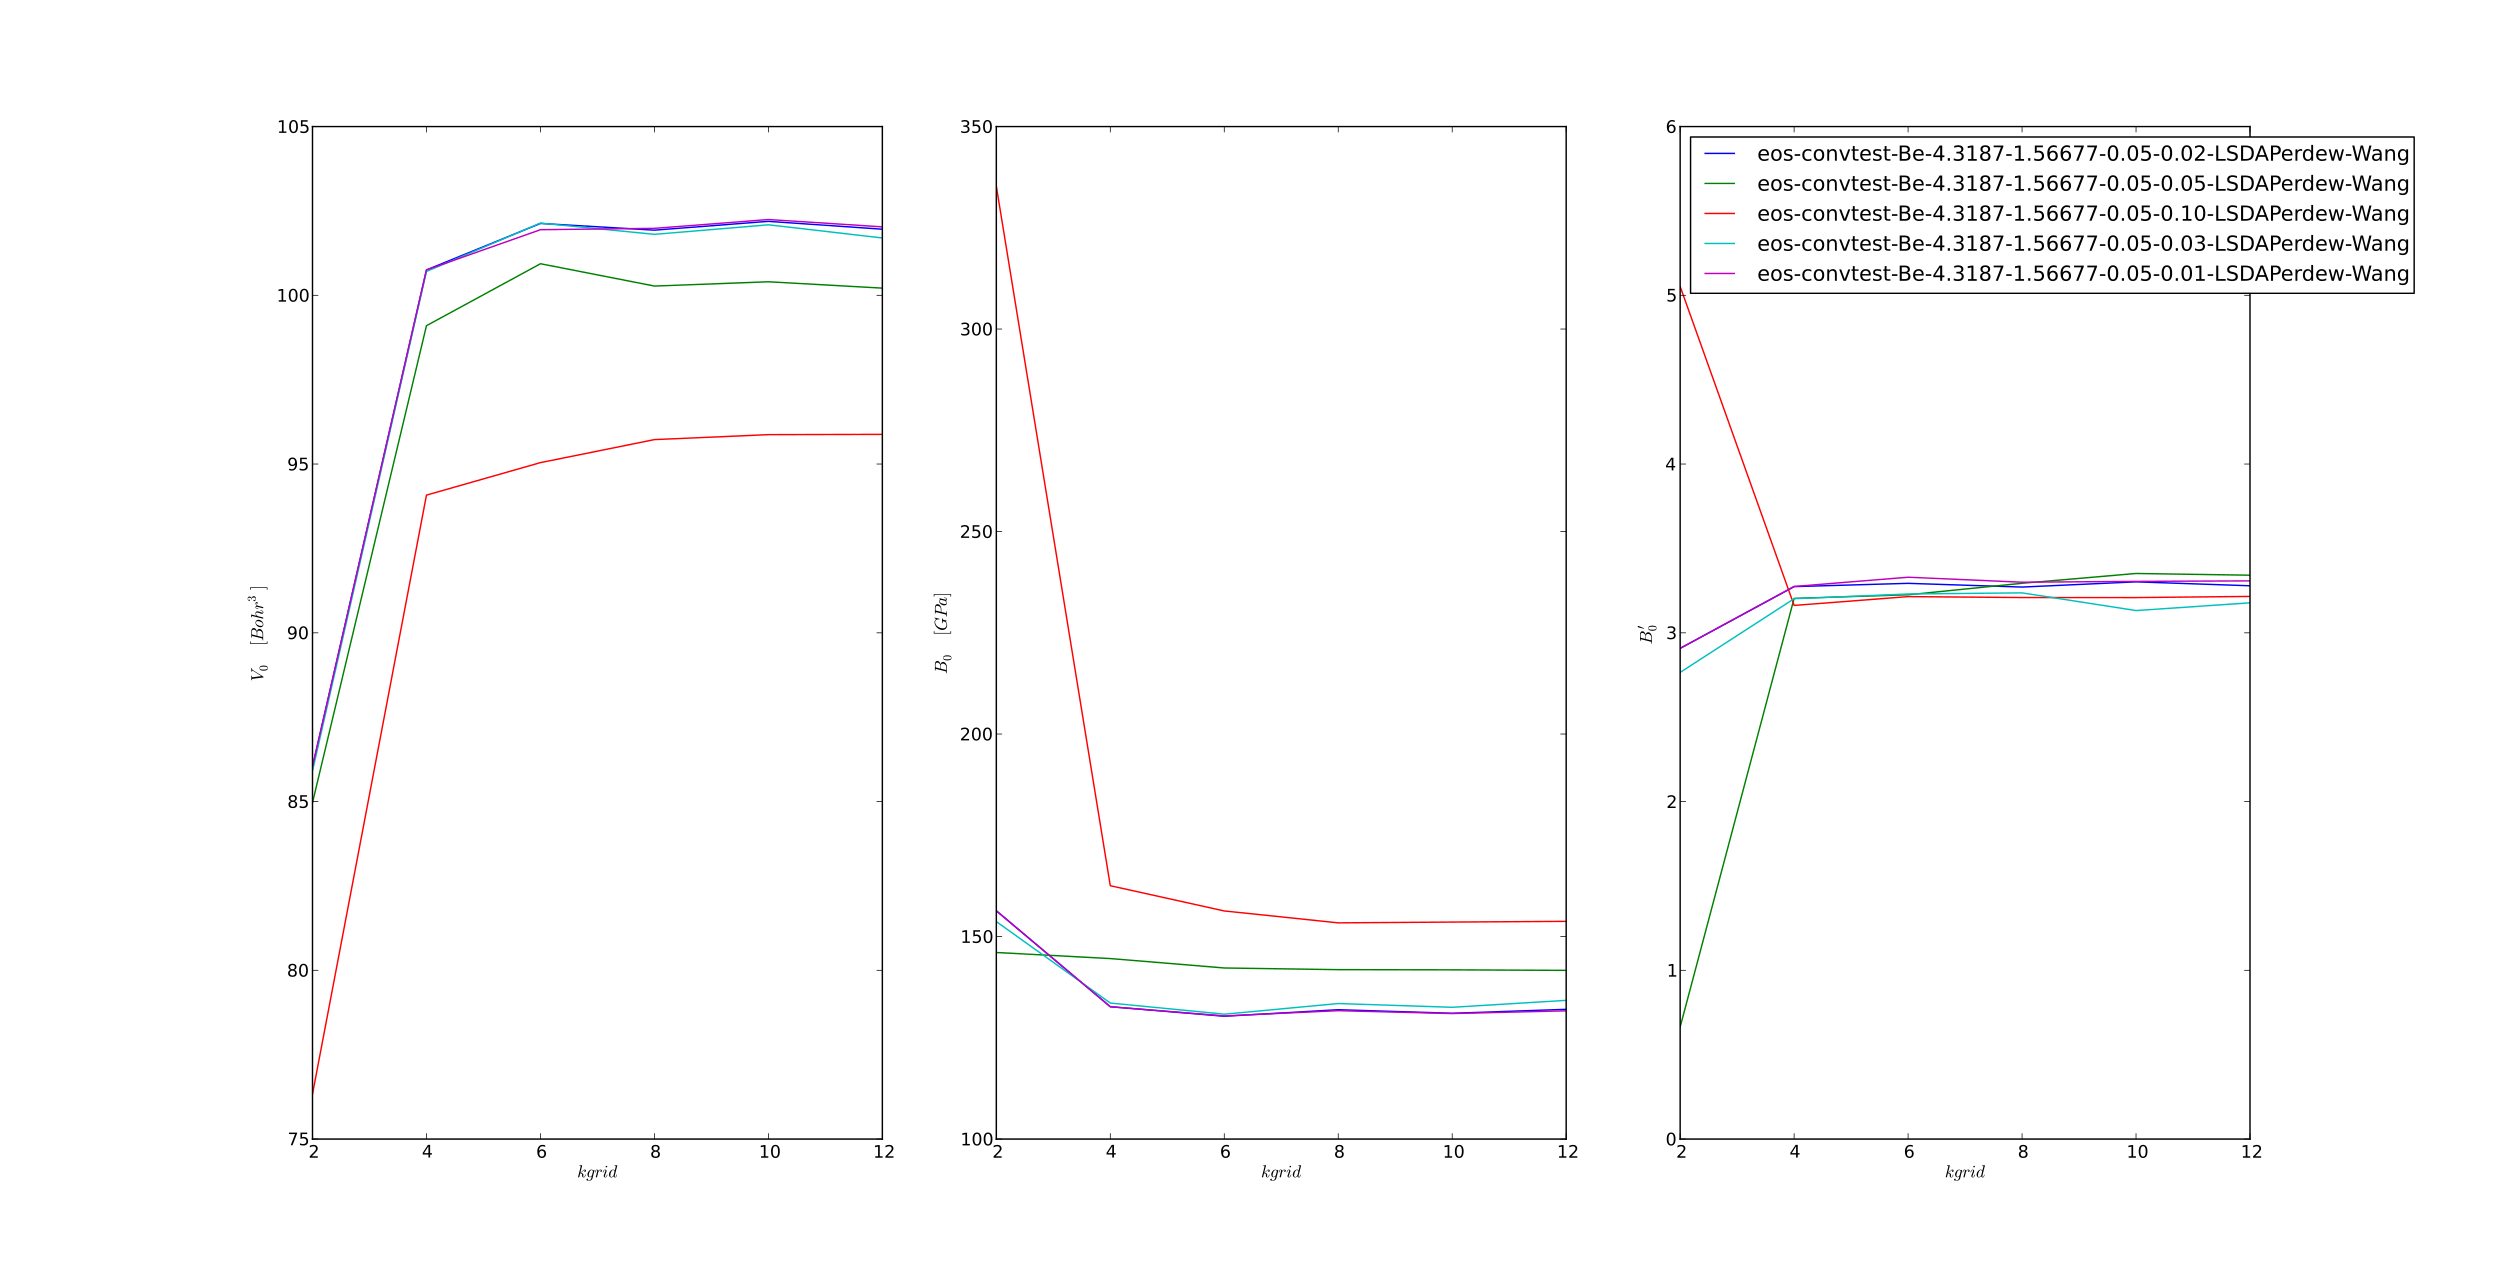 <?xml version="1.0" standalone="no"?>
<!DOCTYPE svg PUBLIC "-//W3C//DTD SVG 1.1//EN"
  "http://www.w3.org/Graphics/SVG/1.1/DTD/svg11.dtd">
<!-- Created with matplotlib (http://matplotlib.sourceforge.net/) -->
<svg width="1728pt" height="874pt" viewBox="0 0 1728 874"
   xmlns="http://www.w3.org/2000/svg"
   xmlns:xlink="http://www.w3.org/1999/xlink"
   version="1.1"
   id="svg1">
<rect x="0" y="0" width="1728" height="874" fill="#333333" stroke="none"/>
<g id="figure1">
<g id="patch1">
<path style="fill: #ffffff; stroke: #ffffff; stroke-width: 1; stroke-linejoin: round; stroke-linecap: square;  opacity: 1"  d="M0 874.8L1728 874.8L1728 0
L0 0L0 874.8"/>
</g>
<g id="axes1">
<g id="patch2">
<path style="fill: #ffffff; opacity: 1"  d="M216 787.32L609.882 787.32L609.882 87.48
L216 87.48L216 787.32"/>
</g>
<g id="line2d1">
<defs>
  <clipPath id="pafd767bf896c39ff7e6cb94b776cbeee">
<rect x="216" y="87.48" width="393.882" height="699.84"/>
  </clipPath>
</defs><path style="fill: none; stroke: #0000ff; stroke-width: 1; stroke-linejoin: round; stroke-linecap: square;  opacity: 1" clip-path="url(#pafd767bf896c39ff7e6cb94b776cbeee)" d="M216 529.872L294.776 186.561L373.553 154.438
L452.329 159.088L531.106 152.996L609.882 158.436"/>
</g>
<g id="line2d2">
<path style="fill: none; stroke: #008000; stroke-width: 1; stroke-linejoin: round; stroke-linecap: square;  opacity: 1" clip-path="url(#pafd767bf896c39ff7e6cb94b776cbeee)" d="M216 554.775L294.776 225.111L373.553 182.299
L452.329 197.722L531.106 194.762L609.882 199.149"/>
</g>
<g id="line2d3">
<path style="fill: none; stroke: #ff0000; stroke-width: 1; stroke-linejoin: round; stroke-linecap: square;  opacity: 1" clip-path="url(#pafd767bf896c39ff7e6cb94b776cbeee)" d="M216 756.216L294.776 342.224L373.553 319.759
L452.329 303.852L531.106 300.427L609.882 300.237"/>
</g>
<g id="line2d4">
<path style="fill: none; stroke: #00bfbf; stroke-width: 1; stroke-linejoin: round; stroke-linecap: square;  opacity: 1" clip-path="url(#pafd767bf896c39ff7e6cb94b776cbeee)" d="M216 532.814L294.776 187.638L373.553 154.203
L452.329 161.977L531.106 155.382L609.882 164.487"/>
</g>
<g id="line2d5">
<path style="fill: none; stroke: #bf00bf; stroke-width: 1; stroke-linejoin: round; stroke-linecap: square;  opacity: 1" clip-path="url(#pafd767bf896c39ff7e6cb94b776cbeee)" d="M216 529.875L294.776 186.561L373.553 158.771
L452.329 157.833L531.106 151.735L609.882 156.817"/>
</g>
<g id="matplotlib.axis1">
<g id="xtick1">
<g id="line2d6">
<defs><path id="m30e32995789d870ad79a2e54c91cf9c6" d="M0 0L0 -4"/></defs>
<g ><use style="fill: none; stroke: #000000; stroke-width: 0.5; stroke-linejoin: round; stroke-linecap: butt;  opacity: 1" xlink:href="#m30e32995789d870ad79a2e54c91cf9c6" x="216" y="787.32"/>
</g></g>
<g id="line2d7">
<defs><path id="m9281cae24120827b11d5ea8a7ad3e96b" d="M0 0L0 4"/></defs>
<g ><use style="fill: none; stroke: #000000; stroke-width: 0.5; stroke-linejoin: round; stroke-linecap: butt;  opacity: 1" xlink:href="#m9281cae24120827b11d5ea8a7ad3e96b" x="216" y="87.48"/>
</g></g>
<g id="text1">
<defs>
<path id="c_ed3f3ed3ebfbd18bcb9c012009a68ad1" d="M19.188 -8.297l34.422 0l0 8.297l-46.281 0l0 -8.297q5.609 -5.812 15.297 -15.594q9.703 -9.797 12.188 -12.641q4.734 -5.312 6.609 -9q1.891 -3.688 1.891 -7.25q0 -5.812 -4.078 -9.469q-4.078 -3.672 -10.625 -3.672q-4.641 0 -9.797 1.609q-5.141 1.609 -11 4.891l0 -9.969q5.953 -2.391 11.125 -3.609q5.188 -1.219 9.484 -1.219q11.328 0 18.062 5.672q6.734 5.656 6.734 15.125q0 4.5 -1.688 8.531q-1.672 4.016 -6.125 9.484q-1.219 1.422 -7.766 8.188q-6.531 6.766 -18.453 18.922"/>
</defs>
<g style="fill: #000000; opacity: 1" transform="translate(213.219,800.226)scale(0.12)">
<use xlink:href="#c_ed3f3ed3ebfbd18bcb9c012009a68ad1"/>
</g>
</g>
</g>
<g id="xtick2">
<g id="line2d8">
<g ><use style="fill: none; stroke: #000000; stroke-width: 0.5; stroke-linejoin: round; stroke-linecap: butt;  opacity: 1" xlink:href="#m30e32995789d870ad79a2e54c91cf9c6" x="294.776" y="787.32"/>
</g></g>
<g id="line2d9">
<g ><use style="fill: none; stroke: #000000; stroke-width: 0.5; stroke-linejoin: round; stroke-linecap: butt;  opacity: 1" xlink:href="#m9281cae24120827b11d5ea8a7ad3e96b" x="294.776" y="87.48"/>
</g></g>
<g id="text2">
<defs>
<path id="c_a0416418d96557a09b8c1332d34883ba" d="M37.797 -64.312l-24.906 38.922l24.906 0zM35.203 -72.906l12.406 0l0 47.516l10.406 0l0 8.203l-10.406 0l0 17.188l-9.812 0l0 -17.188l-32.906 0l0 -9.516z"/>
</defs>
<g style="fill: #000000; opacity: 1" transform="translate(291.589,800.07)scale(0.12)">
<use xlink:href="#c_a0416418d96557a09b8c1332d34883ba"/>
</g>
</g>
</g>
<g id="xtick3">
<g id="line2d10">
<g ><use style="fill: none; stroke: #000000; stroke-width: 0.5; stroke-linejoin: round; stroke-linecap: butt;  opacity: 1" xlink:href="#m30e32995789d870ad79a2e54c91cf9c6" x="373.553" y="787.32"/>
</g></g>
<g id="line2d11">
<g ><use style="fill: none; stroke: #000000; stroke-width: 0.5; stroke-linejoin: round; stroke-linecap: butt;  opacity: 1" xlink:href="#m9281cae24120827b11d5ea8a7ad3e96b" x="373.553" y="87.48"/>
</g></g>
<g id="text3">
<defs>
<path id="c_cc8d6d580d1b10c8632f7a42cd53db8a" d="M33.016 -40.375q-6.641 0 -10.531 4.547q-3.875 4.531 -3.875 12.438q0 7.859 3.875 12.438q3.891 4.562 10.531 4.562q6.641 0 10.516 -4.562q3.875 -4.578 3.875 -12.438q0 -7.906 -3.875 -12.438q-3.875 -4.547 -10.516 -4.547M52.594 -71.297l0 8.984q-3.719 -1.75 -7.5 -2.672q-3.781 -0.938 -7.5 -0.938q-9.766 0 -14.922 6.594q-5.141 6.594 -5.875 19.922q2.875 -4.25 7.219 -6.516q4.359 -2.266 9.578 -2.266q10.984 0 17.359 6.672q6.375 6.656 6.375 18.125q0 11.234 -6.641 18.031q-6.641 6.781 -17.672 6.781q-12.656 0 -19.344 -9.688q-6.688 -9.703 -6.688 -28.109q0 -17.281 8.203 -27.562q8.203 -10.281 22.016 -10.281q3.719 0 7.5 0.734q3.781 0.734 7.891 2.188"/>
</defs>
<g style="fill: #000000; opacity: 1" transform="translate(370.537,800.226)scale(0.12)">
<use xlink:href="#c_cc8d6d580d1b10c8632f7a42cd53db8a"/>
</g>
</g>
</g>
<g id="xtick4">
<g id="line2d12">
<g ><use style="fill: none; stroke: #000000; stroke-width: 0.5; stroke-linejoin: round; stroke-linecap: butt;  opacity: 1" xlink:href="#m30e32995789d870ad79a2e54c91cf9c6" x="452.329" y="787.32"/>
</g></g>
<g id="line2d13">
<g ><use style="fill: none; stroke: #000000; stroke-width: 0.5; stroke-linejoin: round; stroke-linecap: butt;  opacity: 1" xlink:href="#m9281cae24120827b11d5ea8a7ad3e96b" x="452.329" y="87.48"/>
</g></g>
<g id="text4">
<defs>
<path id="c_bef35738d52871942e50b9de9b122bab" d="M31.781 -34.625q-7.031 0 -11.062 3.766q-4.016 3.766 -4.016 10.344q0 6.594 4.016 10.359q4.031 3.766 11.062 3.766q7.031 0 11.078 -3.781q4.062 -3.797 4.062 -10.344q0 -6.578 -4.031 -10.344q-4.016 -3.766 -11.109 -3.766M21.922 -38.812q-6.344 -1.562 -9.891 -5.906q-3.531 -4.359 -3.531 -10.609q0 -8.734 6.219 -13.812q6.234 -5.078 17.062 -5.078q10.891 0 17.094 5.078q6.203 5.078 6.203 13.812q0 6.25 -3.547 10.609q-3.531 4.344 -9.828 5.906q7.125 1.656 11.094 6.5q3.984 4.828 3.984 11.797q0 10.609 -6.469 16.281q-6.469 5.656 -18.531 5.656q-12.047 0 -18.531 -5.656q-6.469 -5.672 -6.469 -16.281q0 -6.969 4 -11.797q4.016 -4.844 11.141 -6.5M18.312 -54.391q0 5.656 3.531 8.828q3.547 3.172 9.938 3.172q6.359 0 9.938 -3.172q3.594 -3.172 3.594 -8.828q0 -5.672 -3.594 -8.844q-3.578 -3.172 -9.938 -3.172q-6.391 0 -9.938 3.172q-3.531 3.172 -3.531 8.844"/>
</defs>
<g style="fill: #000000; opacity: 1" transform="translate(449.329,800.226)scale(0.12)">
<use xlink:href="#c_bef35738d52871942e50b9de9b122bab"/>
</g>
</g>
</g>
<g id="xtick5">
<g id="line2d14">
<g ><use style="fill: none; stroke: #000000; stroke-width: 0.5; stroke-linejoin: round; stroke-linecap: butt;  opacity: 1" xlink:href="#m30e32995789d870ad79a2e54c91cf9c6" x="531.106" y="787.32"/>
</g></g>
<g id="line2d15">
<g ><use style="fill: none; stroke: #000000; stroke-width: 0.5; stroke-linejoin: round; stroke-linecap: butt;  opacity: 1" xlink:href="#m9281cae24120827b11d5ea8a7ad3e96b" x="531.106" y="87.48"/>
</g></g>
<g id="text5">
<defs>
<path id="c_42baa63129a918535c52adb20d687ea7" d="M12.406 -8.297l16.109 0l0 -55.625l-17.531 3.516l0 -8.984l17.438 -3.516l9.859 0l0 64.609l16.109 0l0 8.297l-41.984 0z"/>
<path id="c_7a2040fe3b94fcd41d0a72c84e93b115" d="M31.781 -66.406q-7.609 0 -11.453 7.5q-3.828 7.484 -3.828 22.531q0 14.984 3.828 22.484q3.844 7.5 11.453 7.5q7.672 0 11.5 -7.5q3.844 -7.5 3.844 -22.484q0 -15.047 -3.844 -22.531q-3.828 -7.5 -11.5 -7.5M31.781 -74.219q12.266 0 18.734 9.703q6.469 9.688 6.469 28.141q0 18.406 -6.469 28.109q-6.469 9.688 -18.734 9.688q-12.25 0 -18.719 -9.688q-6.469 -9.703 -6.469 -28.109q0 -18.453 6.469 -28.141q6.469 -9.703 18.719 -9.703"/>
</defs>
<g style="fill: #000000; opacity: 1" transform="translate(524.52,800.226)scale(0.12)">
<use xlink:href="#c_42baa63129a918535c52adb20d687ea7"/>
<use xlink:href="#c_7a2040fe3b94fcd41d0a72c84e93b115" x="63.623"/>
</g>
</g>
</g>
<g id="xtick6">
<g id="line2d16">
<g ><use style="fill: none; stroke: #000000; stroke-width: 0.5; stroke-linejoin: round; stroke-linecap: butt;  opacity: 1" xlink:href="#m30e32995789d870ad79a2e54c91cf9c6" x="609.882" y="787.32"/>
</g></g>
<g id="line2d17">
<g ><use style="fill: none; stroke: #000000; stroke-width: 0.5; stroke-linejoin: round; stroke-linecap: butt;  opacity: 1" xlink:href="#m9281cae24120827b11d5ea8a7ad3e96b" x="609.882" y="87.48"/>
</g></g>
<g id="text6">
<g style="fill: #000000; opacity: 1" transform="translate(603.5,800.226)scale(0.12)">
<use xlink:href="#c_42baa63129a918535c52adb20d687ea7"/>
<use xlink:href="#c_ed3f3ed3ebfbd18bcb9c012009a68ad1" x="63.623"/>
</g>
</g>
</g>
<g id="text7">
<defs>
<path id="c_7834f07fc511277fc3d27d854f452306" d="M5.328 -1.812q0 -0.578 0.094 -0.875l14.5 -57.812q0.391 -1.703 0.484 -2.688q0 -1.609 -6.484 -1.609q-1.031 0 -1.031 -1.312q0.047 -0.25 0.219 -0.875q0.172 -0.641 0.438 -0.984q0.266 -0.344 0.766 -0.344l13.469 -1.078l0.297 0q0 0.109 0.344 0.281q0.344 0.156 0.391 0.219q0.188 0.484 0.188 0.781l-10.5 41.797q3.625 -1.516 9.109 -7.203q5.5 -5.688 8.594 -8.172q3.109 -2.5 7.797 -2.5q2.781 0 4.734 1.906q1.953 1.906 1.953 4.688q0 1.75 -0.734 3.25q-0.734 1.484 -2.062 2.422q-1.312 0.922 -3.062 0.922q-1.609 0 -2.719 -1q-1.094 -1.016 -1.094 -2.625q0 -2.391 1.688 -4.016q1.688 -1.641 4.078 -1.641q-0.984 -1.328 -2.984 -1.328q-2.969 0 -5.734 1.719q-2.766 1.703 -5.969 4.906q-3.188 3.203 -5.828 5.859q-2.625 2.656 -4.875 4.031q5.906 0.672 10.25 3.094q4.344 2.422 4.344 7.406q0 1.016 -0.391 2.578q-0.875 3.766 -0.875 6.016q0 4.484 3.078 4.484q3.609 0 5.484 -3.953q1.891 -3.953 3.109 -9.234q0.188 -0.578 0.828 -0.578l1.172 0q0.391 0 0.656 0.25q0.266 0.234 0.266 0.625q0 0.094 -0.094 0.297q-3.766 15.234 -11.625 15.234q-2.828 0 -5 -1.312q-2.172 -1.328 -3.344 -3.594q-1.172 -2.281 -1.172 -5.109q0 -1.609 0.438 -3.312q0.297 -1.172 0.297 -2.203q0 -3.859 -3.422 -5.859q-3.422 -2 -7.812 -2.438l-5.078 20.406q-0.391 1.516 -1.516 2.469q-1.125 0.953 -2.578 0.953q-1.281 0 -2.188 -0.859q-0.891 -0.859 -0.891 -2.078"/>
<path id="c_bbd98d2466ee4a4cd0618ec33b05d571" d="M1.422 14.312q0 -2.453 1.672 -4.281q1.688 -1.828 4.078 -1.828q1.625 0 2.719 1q1.094 1 1.094 2.609q0 1.812 -1.031 3.25q-1.016 1.438 -2.625 2.031q2.688 0.828 8.391 0.828q4.594 0 8.406 -3.547q3.812 -3.531 4.984 -8.172l2.875 -11.719q-5.422 5.516 -11.281 5.516q-4.297 0 -7.359 -2.188q-3.047 -2.203 -4.656 -5.859q-1.609 -3.672 -1.609 -7.781q0 -4.578 1.875 -9.609q1.891 -5.031 5.281 -9.328q3.391 -4.297 7.781 -6.859q4.406 -2.562 9.281 -2.562q2.938 0 5.281 1.609q2.344 1.609 3.703 4.297q0.984 -3.906 4.297 -3.906q1.266 0 2.141 0.766q0.891 0.75 0.891 2.016q0 0.297 -0.031 0.453q-0.016 0.141 -0.062 0.328l-11.438 45.406q-0.781 3.125 -2.875 5.719q-2.094 2.594 -4.938 4.328q-2.828 1.734 -6.203 2.703q-3.359 0.984 -6.484 0.984q-5.719 0 -9.938 -1.109q-4.219 -1.094 -4.219 -5.094M20.906 -2.594q6.391 0 12.594 -8.781l5.516 -21.828q-0.688 -3.469 -2.734 -5.938q-2.047 -2.469 -5.172 -2.469q-3.328 0 -6.281 2.719q-2.953 2.703 -4.906 6.469q-1.859 3.609 -3.594 10.375q-1.734 6.766 -1.734 10.672q0 3.422 1.562 6.109q1.562 2.672 4.75 2.672"/>
<path id="c_439964be9e9f5a11ea84f1c0bd1fc39b" d="M7.719 -1.703q0 -0.594 0.094 -0.891l7.469 -29.828q0.734 -2.781 0.734 -4.891q0 -4.297 -2.922 -4.297q-3.125 0 -4.641 3.75q-1.516 3.734 -2.938 9.438q0 0.297 -0.297 0.469q-0.281 0.172 -0.531 0.172l-1.172 0q-0.344 0 -0.594 -0.359q-0.234 -0.375 -0.234 -0.672q1.078 -4.344 2.078 -7.359q1 -3.031 3.125 -5.516q2.125 -2.5 5.297 -2.5q3.469 0 6.078 2q2.609 2 3.25 5.266q2.531 -3.312 5.781 -5.281q3.25 -1.984 7.109 -1.984q3.172 0 5.578 1.859q2.422 1.844 2.422 5.016q0 2.547 -1.594 4.438q-1.578 1.875 -4.219 1.875q-1.609 0 -2.703 -1q-1.094 -1.016 -1.094 -2.625q0 -2.188 1.609 -3.922q1.609 -1.734 3.703 -1.734q-1.609 -1.328 -3.906 -1.328q-4.297 0 -7.469 3.062q-3.172 3.047 -5.719 7.734l-7.125 28.609q-0.344 1.375 -1.547 2.344q-1.188 0.984 -2.656 0.984q-1.219 0 -2.094 -0.781q-0.875 -0.781 -0.875 -2.047"/>
<path id="c_786535fd61bcec8cdbf876618dde5ce3" d="M7.812 -7.172q0 -1.859 0.781 -3.906l8.109 -21.547q1.312 -3.656 1.312 -6q0 -2.984 -2.188 -2.984q-3.969 0 -6.531 4.078q-2.562 4.078 -3.781 9.109q-0.188 0.641 -0.828 0.641l-1.172 0q-0.828 0 -0.828 -0.938l0 -0.281q1.609 -5.969 4.922 -10.578q3.328 -4.609 8.406 -4.609q3.562 0 6.031 2.344q2.469 2.344 2.469 5.953q0 1.859 -0.828 3.906l-8.109 21.484q-1.375 3.328 -1.375 6q0 2.984 2.297 2.984q3.906 0 6.516 -4.172q2.625 -4.172 3.688 -9.016q0.203 -0.578 0.781 -0.578l1.234 0q0.391 0 0.625 0.266q0.25 0.266 0.25 0.609q0 0.094 -0.094 0.297q-1.375 5.656 -4.766 10.453q-3.391 4.781 -8.422 4.781q-3.516 0 -6.016 -2.422q-2.484 -2.422 -2.484 -5.875M19.094 -60.594q0 -2.109 1.75 -3.812q1.766 -1.703 3.859 -1.703q1.719 0 2.812 1.047q1.094 1.047 1.094 2.656q0 2.25 -1.781 3.938q-1.781 1.688 -3.922 1.688q-1.609 0 -2.719 -1.094q-1.094 -1.109 -1.094 -2.719"/>
<path id="c_3b2782178f56e47d3a01df1c4507d260" d="M17.391 1.125q-6.312 0 -9.953 -4.766q-3.625 -4.766 -3.625 -11.25q0 -6.406 3.312 -13.281q3.328 -6.891 8.969 -11.453q5.641 -4.562 12.125 -4.562q2.938 0 5.297 1.641q2.375 1.625 3.688 4.359l5.625 -22.312q0.391 -1.703 0.484 -2.688q0 -1.609 -6.5 -1.609q-1.016 0 -1.016 -1.312q0.047 -0.25 0.219 -0.875q0.172 -0.641 0.438 -0.984q0.266 -0.344 0.75 -0.344l13.484 -1.078q1.219 0 1.219 1.281l-14.406 57.516q-0.688 1.656 -0.688 4.781q0 4.297 2.891 4.297q3.125 0 4.75 -3.969q1.641 -3.984 2.766 -9.219q0.188 -0.578 0.781 -0.578l1.219 0q0.391 0 0.625 0.344q0.25 0.344 0.25 0.625q-1.75 6.984 -3.828 11.219q-2.078 4.219 -6.766 4.219q-3.359 0 -5.953 -1.969q-2.594 -1.984 -3.219 -5.266q-6.453 7.234 -12.938 7.234M17.484 -1.516q3.609 0 7 -2.703q3.391 -2.719 5.844 -6.375q0.094 -0.094 0.094 -0.391l5.469 -22.031q-0.594 -3.516 -2.594 -6.047q-2 -2.547 -5.312 -2.547q-3.375 0 -6.281 2.766q-2.906 2.766 -4.906 6.516q-1.953 4 -3.734 10.984q-1.781 6.984 -1.781 10.844q0 3.469 1.484 6.234q1.5 2.75 4.719 2.75"/>
</defs>
<g id="mathtext1">
<g style="fill: #000000" transform="translate(398.941,817.398)">
<use xlink:href="#c_7834f07fc511277fc3d27d854f452306" transform="translate(0,-3.672)scale(0.12)"/>
<use xlink:href="#c_bbd98d2466ee4a4cd0618ec33b05d571" transform="translate(6.24,-3.672)scale(0.12)"/>
<use xlink:href="#c_439964be9e9f5a11ea84f1c0bd1fc39b" transform="translate(11.965,-3.672)scale(0.12)"/>
<use xlink:href="#c_786535fd61bcec8cdbf876618dde5ce3" transform="translate(17.379,-3.672)scale(0.12)"/>
<use xlink:href="#c_3b2782178f56e47d3a01df1c4507d260" transform="translate(21.51,-3.672)scale(0.12)"/>
</g>
</g>
</g>
</g>
<g id="matplotlib.axis2">
<g id="ytick1">
<g id="line2d18">
<defs><path id="m3400efa6b1638b3fea9e19e898273957" d="M0 0L4 0"/></defs>
<g ><use style="fill: none; stroke: #000000; stroke-width: 0.5; stroke-linejoin: round; stroke-linecap: butt;  opacity: 1" xlink:href="#m3400efa6b1638b3fea9e19e898273957" x="216" y="787.32"/>
</g></g>
<g id="line2d19">
<defs><path id="m20b58b2501143cb5e0a5e8f1ef6f1643" d="M0 0L-4 0"/></defs>
<g ><use style="fill: none; stroke: #000000; stroke-width: 0.5; stroke-linejoin: round; stroke-linecap: butt;  opacity: 1" xlink:href="#m20b58b2501143cb5e0a5e8f1ef6f1643" x="609.882" y="787.32"/>
</g></g>
<g id="text8">
<defs>
<path id="c_956f18cfdaf972f35a6c2b4aaac2532b" d="M8.203 -72.906l46.875 0l0 4.203l-26.469 68.703l-10.297 0l24.906 -64.594l-35.016 0z"/>
<path id="c_1260a2df50f305f3db244e29828f968e" d="M10.797 -72.906l38.719 0l0 8.312l-29.688 0l0 17.859q2.141 -0.734 4.281 -1.094q2.156 -0.359 4.312 -0.359q12.203 0 19.328 6.688q7.141 6.688 7.141 18.109q0 11.766 -7.328 18.297q-7.328 6.516 -20.656 6.516q-4.594 0 -9.359 -0.781q-4.75 -0.781 -9.828 -2.344l0 -9.922q4.391 2.391 9.078 3.562q4.688 1.172 9.906 1.172q8.453 0 13.375 -4.438q4.938 -4.438 4.938 -12.062q0 -7.609 -4.938 -12.047q-4.922 -4.453 -13.375 -4.453q-3.953 0 -7.891 0.875q-3.922 0.875 -8.016 2.734z"/>
</defs>
<g style="fill: #000000; opacity: 1" transform="translate(198.75,791.609)scale(0.12)">
<use xlink:href="#c_956f18cfdaf972f35a6c2b4aaac2532b"/>
<use xlink:href="#c_1260a2df50f305f3db244e29828f968e" x="63.623"/>
</g>
</g>
</g>
<g id="ytick2">
<g id="line2d20">
<g ><use style="fill: none; stroke: #000000; stroke-width: 0.5; stroke-linejoin: round; stroke-linecap: butt;  opacity: 1" xlink:href="#m3400efa6b1638b3fea9e19e898273957" x="216" y="670.68"/>
</g></g>
<g id="line2d21">
<g ><use style="fill: none; stroke: #000000; stroke-width: 0.5; stroke-linejoin: round; stroke-linecap: butt;  opacity: 1" xlink:href="#m20b58b2501143cb5e0a5e8f1ef6f1643" x="609.882" y="670.68"/>
</g></g>
<g id="text9">
<g style="fill: #000000; opacity: 1" transform="translate(198.328,675.047)scale(0.12)">
<use xlink:href="#c_bef35738d52871942e50b9de9b122bab"/>
<use xlink:href="#c_7a2040fe3b94fcd41d0a72c84e93b115" x="63.623"/>
</g>
</g>
</g>
<g id="ytick3">
<g id="line2d22">
<g ><use style="fill: none; stroke: #000000; stroke-width: 0.5; stroke-linejoin: round; stroke-linecap: butt;  opacity: 1" xlink:href="#m3400efa6b1638b3fea9e19e898273957" x="216" y="554.04"/>
</g></g>
<g id="line2d23">
<g ><use style="fill: none; stroke: #000000; stroke-width: 0.5; stroke-linejoin: round; stroke-linecap: butt;  opacity: 1" xlink:href="#m20b58b2501143cb5e0a5e8f1ef6f1643" x="609.882" y="554.04"/>
</g></g>
<g id="text10">
<g style="fill: #000000; opacity: 1" transform="translate(198.578,558.407)scale(0.12)">
<use xlink:href="#c_bef35738d52871942e50b9de9b122bab"/>
<use xlink:href="#c_1260a2df50f305f3db244e29828f968e" x="63.623"/>
</g>
</g>
</g>
<g id="ytick4">
<g id="line2d24">
<g ><use style="fill: none; stroke: #000000; stroke-width: 0.5; stroke-linejoin: round; stroke-linecap: butt;  opacity: 1" xlink:href="#m3400efa6b1638b3fea9e19e898273957" x="216" y="437.4"/>
</g></g>
<g id="line2d25">
<g ><use style="fill: none; stroke: #000000; stroke-width: 0.5; stroke-linejoin: round; stroke-linecap: butt;  opacity: 1" xlink:href="#m20b58b2501143cb5e0a5e8f1ef6f1643" x="609.882" y="437.4"/>
</g></g>
<g id="text11">
<defs>
<path id="c_cd96f817f3cab988d24a2b49a5577fe6" d="M10.984 -1.516l0 -8.984q3.719 1.766 7.516 2.688q3.812 0.922 7.484 0.922q9.766 0 14.906 -6.562q5.156 -6.562 5.891 -19.953q-2.828 4.203 -7.188 6.453q-4.344 2.25 -9.609 2.25q-10.938 0 -17.312 -6.609q-6.375 -6.625 -6.375 -18.109q0 -11.219 6.641 -18q6.641 -6.797 17.672 -6.797q12.656 0 19.312 9.703q6.672 9.688 6.672 28.141q0 17.234 -8.188 27.516q-8.172 10.281 -21.984 10.281q-3.719 0 -7.531 -0.734q-3.797 -0.734 -7.906 -2.203M30.609 -32.422q6.641 0 10.516 -4.531q3.891 -4.547 3.891 -12.469q0 -7.859 -3.891 -12.422q-3.875 -4.562 -10.516 -4.562q-6.641 0 -10.516 4.562q-3.875 4.562 -3.875 12.422q0 7.922 3.875 12.469q3.875 4.531 10.516 4.531"/>
</defs>
<g style="fill: #000000; opacity: 1" transform="translate(198.266,441.767)scale(0.12)">
<use xlink:href="#c_cd96f817f3cab988d24a2b49a5577fe6"/>
<use xlink:href="#c_7a2040fe3b94fcd41d0a72c84e93b115" x="63.623"/>
</g>
</g>
</g>
<g id="ytick5">
<g id="line2d26">
<g ><use style="fill: none; stroke: #000000; stroke-width: 0.5; stroke-linejoin: round; stroke-linecap: butt;  opacity: 1" xlink:href="#m3400efa6b1638b3fea9e19e898273957" x="216" y="320.76"/>
</g></g>
<g id="line2d27">
<g ><use style="fill: none; stroke: #000000; stroke-width: 0.5; stroke-linejoin: round; stroke-linecap: butt;  opacity: 1" xlink:href="#m20b58b2501143cb5e0a5e8f1ef6f1643" x="609.882" y="320.76"/>
</g></g>
<g id="text12">
<g style="fill: #000000; opacity: 1" transform="translate(198.516,325.127)scale(0.12)">
<use xlink:href="#c_cd96f817f3cab988d24a2b49a5577fe6"/>
<use xlink:href="#c_1260a2df50f305f3db244e29828f968e" x="63.623"/>
</g>
</g>
</g>
<g id="ytick6">
<g id="line2d28">
<g ><use style="fill: none; stroke: #000000; stroke-width: 0.5; stroke-linejoin: round; stroke-linecap: butt;  opacity: 1" xlink:href="#m3400efa6b1638b3fea9e19e898273957" x="216" y="204.12"/>
</g></g>
<g id="line2d29">
<g ><use style="fill: none; stroke: #000000; stroke-width: 0.5; stroke-linejoin: round; stroke-linecap: butt;  opacity: 1" xlink:href="#m20b58b2501143cb5e0a5e8f1ef6f1643" x="609.882" y="204.12"/>
</g></g>
<g id="text13">
<g style="fill: #000000; opacity: 1" transform="translate(191.188,208.487)scale(0.12)">
<use xlink:href="#c_42baa63129a918535c52adb20d687ea7"/>
<use xlink:href="#c_7a2040fe3b94fcd41d0a72c84e93b115" x="63.623"/>
<use xlink:href="#c_7a2040fe3b94fcd41d0a72c84e93b115" x="127.246"/>
</g>
</g>
</g>
<g id="ytick7">
<g id="line2d30">
<g ><use style="fill: none; stroke: #000000; stroke-width: 0.5; stroke-linejoin: round; stroke-linecap: butt;  opacity: 1" xlink:href="#m3400efa6b1638b3fea9e19e898273957" x="216" y="87.48"/>
</g></g>
<g id="line2d31">
<g ><use style="fill: none; stroke: #000000; stroke-width: 0.5; stroke-linejoin: round; stroke-linecap: butt;  opacity: 1" xlink:href="#m20b58b2501143cb5e0a5e8f1ef6f1643" x="609.882" y="87.48"/>
</g></g>
<g id="text14">
<g style="fill: #000000; opacity: 1" transform="translate(191.438,91.847)scale(0.12)">
<use xlink:href="#c_42baa63129a918535c52adb20d687ea7"/>
<use xlink:href="#c_7a2040fe3b94fcd41d0a72c84e93b115" x="63.623"/>
<use xlink:href="#c_1260a2df50f305f3db244e29828f968e" x="127.246"/>
</g>
</g>
</g>
<g id="text15">
<defs>
<path id="c_10c4672a4a747fc082e25bf684da7a90" d="M22.016 1.125l-8 -63.719q-0.734 -2.203 -7.516 -2.203q-0.984 0 -0.984 -1.312q0.203 -1.078 0.484 -1.641q0.297 -0.562 1.172 -0.562l24.422 0q0.531 0 0.781 0.391q0.25 0.391 0.25 0.922q-0.391 2.203 -1.328 2.203q-7.812 0 -8.297 2.688l6.594 52.297l30.812 -49.172q0.875 -1.656 0.875 -2.641q0 -1.75 -1.594 -2.453q-1.578 -0.719 -3.688 -0.719q-1.016 0 -1.016 -1.312q0.188 -0.781 0.328 -1.219q0.156 -0.453 0.453 -0.719q0.297 -0.266 0.922 -0.266l19.297 0q0.922 0 0.922 1.312q-0.391 2.203 -1.312 2.203q-7.531 0 -11.781 6.594q-0.188 0.188 -0.328 0.188l-36.875 59.141q-0.734 1.078 -1.906 1.078l-1.406 0q-1.125 0 -1.281 -1.078"/>
<path id="c_f47f2818876b2f1a61c47f270461e46e" d="M25 2.203q-12.25 0 -16.672 -10.078q-4.422 -10.094 -4.422 -24.016q0 -8.688 1.578 -16.344q1.594 -7.672 6.297 -13.016q4.719 -5.359 13.219 -5.359q6.594 0 10.781 3.234q4.203 3.219 6.406 8.328q2.203 5.094 3 10.938q0.812 5.828 0.812 12.219q0 8.594 -1.594 16.094q-1.578 7.5 -6.219 12.75q-4.641 5.25 -13.188 5.25M25 -0.391q5.562 0 8.297 -5.703q2.734 -5.719 3.375 -12.656q0.641 -6.938 0.641 -14.75q0 -7.516 -0.641 -13.859q-0.641 -6.359 -3.359 -11.5q-2.703 -5.156 -8.312 -5.156q-5.656 0 -8.391 5.188q-2.734 5.172 -3.375 11.5q-0.641 6.312 -0.641 13.828q0 5.562 0.266 10.5q0.281 4.938 1.453 10.188q1.172 5.25 3.781 8.844q2.609 3.578 6.906 3.578"/>
<path id="c_d41d8cd98f00b204e9800998ecf8427e" d=""/>
<path id="c_875268a6b49edebf59503602ec79e30e" d="M11.812 25l0 -100l13.672 0l0 4l-9.656 0l0 92l9.656 0l0 4z"/>
<path id="c_f7bfd73eba1b070e85553380652d6dbc" d="M4.984 -0q-0.984 0 -0.984 -1.312q0.047 -0.25 0.188 -0.828q0.156 -0.594 0.391 -0.984q0.25 -0.391 0.75 -0.391q2.828 0 4.922 -0.141q2.109 -0.156 3.562 -0.547q1.172 -0.438 1.906 -2.688l13.672 -54.922q0.203 -0.984 0.203 -1.375q0 -1.078 -1.172 -1.219q-1.906 -0.391 -7.234 -0.391q-0.969 0 -0.969 -1.312q0.047 -0.25 0.188 -0.859q0.156 -0.609 0.422 -0.969q0.266 -0.375 0.656 -0.375l35.844 0q3.266 0 6.469 0.812q3.203 0.797 5.906 2.562q2.703 1.75 4.297 4.375q1.594 2.609 1.594 6.062q0 3.766 -1.938 7q-1.922 3.219 -4.984 5.609q-3.047 2.391 -6.594 3.938q-3.531 1.531 -7.391 2.266q2.734 0 5.531 1.078q2.812 1.062 5.016 2.922q2.203 1.859 3.547 4.453q1.344 2.578 1.344 5.547q0 6.016 -4.203 11q-4.203 4.969 -10.578 7.828q-6.375 2.859 -12.328 2.859zM23.391 -4.297q0 0.781 3.422 0.781l14.297 0q4.891 0 9.375 -2.703q4.5 -2.719 7.203 -7.203q2.719 -4.5 2.719 -9.375q0 -2.984 -1.25 -5.641q-1.25 -2.672 -3.594 -4.203q-2.344 -1.547 -5.359 -1.547l-19.484 0l-6.938 27.688q-0.391 1.375 -0.391 2.203M31.391 -36.812l15.188 0q4.797 0 9.312 -2.438q4.516 -2.453 7.359 -6.641q2.859 -4.203 2.859 -8.891q0 -4.344 -2.719 -7.172q-2.703 -2.844 -7 -2.844l-13.719 0q-2.688 0 -3.609 0.5q-0.922 0.484 -1.562 2.922z"/>
<path id="c_bd2880cc926fc00b7f332ad1632b5ed2" d="M20.125 1.125q-4.75 0 -8.438 -2.25q-3.672 -2.25 -5.688 -6.047q-2 -3.812 -2 -8.656q0 -6.781 3.781 -13.422q3.797 -6.641 10.062 -10.781q6.281 -4.156 13.156 -4.156q3.719 0 6.625 1.266q2.906 1.266 5.047 3.562q2.156 2.297 3.297 5.375q1.156 3.078 1.156 6.688q0 5.219 -2.203 10.281q-2.203 5.047 -6.031 9.172q-3.828 4.125 -8.766 6.547q-4.922 2.422 -10 2.422M20.312 -1.516q4.438 0 8.125 -3.016q3.688 -3.031 6.047 -7.641q2.375 -4.625 3.641 -9.75q1.281 -5.125 1.281 -9.281q0 -4.344 -2.172 -7.375q-2.172 -3.031 -6.422 -3.031q-5.859 0 -10.266 5.016q-4.391 5 -6.609 11.969q-2.219 6.953 -2.219 12.703q0 4.359 2.219 7.391q2.219 3.016 6.375 3.016"/>
<path id="c_67cd85fdc1376f0c16fbfb0d8c843807" d="M5.328 -1.812q0 -0.578 0.094 -0.875l14.5 -57.812q0.391 -1.703 0.484 -2.688q0 -1.609 -6.484 -1.609q-1.031 0 -1.031 -1.312q0.047 -0.25 0.219 -0.875q0.172 -0.641 0.438 -0.984q0.266 -0.344 0.766 -0.344l13.469 -1.078l0.297 0q0 0.109 0.344 0.281q0.344 0.156 0.391 0.219q0.188 0.484 0.188 0.781l-7.812 31.188q6.156 -7.266 14.609 -7.266q3.516 0 6.078 1.219q2.562 1.219 4 3.688q1.438 2.469 1.438 5.875q0 4.109 -1.828 9.922q-1.828 5.812 -4.562 12.984q-1.422 3.266 -1.422 6q0 2.984 2.297 2.984q3.906 0 6.516 -4.172q2.609 -4.172 3.688 -9.016q0.203 -0.578 0.781 -0.578l1.219 0q0.391 0 0.641 0.266q0.25 0.266 0.25 0.609q0 0.094 -0.109 0.297q-0.875 3.609 -2.609 7.109q-1.734 3.484 -4.375 5.812q-2.625 2.312 -6.188 2.312q-3.516 0 -6.016 -2.422q-2.484 -2.422 -2.484 -5.875q0 -1.859 0.781 -3.906q2.828 -7.531 4.703 -13.438q1.891 -5.906 1.891 -10.391q0 -2.891 -1.125 -4.797q-1.125 -1.906 -3.766 -1.906q-5.375 0 -9.375 3.297q-4 3.297 -6.938 8.719l-6.781 27.297q-0.391 1.516 -1.516 2.469q-1.125 0.953 -2.578 0.953q-1.281 0 -2.188 -0.859q-0.891 -0.859 -0.891 -2.078"/>
<path id="c_4b4b135d81e9b78c16b841add313c4b1" d="M9.516 -7.719q2.344 3.422 6.297 5.078q3.969 1.656 8.5 1.656q5.812 0 8.25 -4.953q2.453 -4.953 2.453 -11.25q0 -2.828 -0.516 -5.656q-0.516 -2.844 -1.734 -5.281q-1.219 -2.438 -3.344 -3.906q-2.125 -1.469 -5.203 -1.469l-6.641 0q-0.875 0 -0.875 -0.922l0 -0.875q0 -0.781 0.875 -0.781l5.516 -0.453q3.516 0 5.828 -2.625q2.328 -2.641 3.406 -6.422q1.078 -3.781 1.078 -7.203q0 -4.781 -2.25 -7.859q-2.25 -3.078 -6.844 -3.078q-3.797 0 -7.266 1.438q-3.469 1.438 -5.516 4.375q0.188 -0.047 0.328 -0.078q0.156 -0.031 0.344 -0.031q2.25 0 3.766 1.562q1.516 1.562 1.516 3.766q0 2.156 -1.516 3.719q-1.516 1.562 -3.766 1.562q-2.188 0 -3.75 -1.562q-1.562 -1.562 -1.562 -3.719q0 -4.297 2.578 -7.469q2.594 -3.172 6.672 -4.812q4.078 -1.641 8.172 -1.641q3.031 0 6.391 0.906q3.375 0.906 6.109 2.594q2.734 1.688 4.469 4.328q1.734 2.625 1.734 6q0 4.203 -1.875 7.766q-1.875 3.562 -5.156 6.156q-3.266 2.578 -7.172 3.844q4.344 0.828 8.25 3.281q3.906 2.438 6.266 6.25q2.375 3.797 2.375 8.203q0 5.516 -3.031 9.984q-3.016 4.469 -7.953 6.984q-4.938 2.516 -10.406 2.516q-4.688 0 -9.406 -1.797q-4.703 -1.781 -7.703 -5.344q-3 -3.562 -3 -8.547q0 -2.484 1.656 -4.141q1.656 -1.656 4.156 -1.656q1.609 0 2.953 0.75q1.344 0.75 2.094 2.125q0.766 1.359 0.766 2.922q0 2.453 -1.719 4.109q-1.703 1.656 -4.094 1.656z"/>
<path id="c_eb1537f7a8ede276addc63084ba564df" d="M2.203 25l0 -4l9.719 0l0 -92l-9.719 0l0 -4l13.719 0l0 100z"/>
</defs>
<g id="mathtext2">
<g style="fill: #000000" transform="translate(186.188,470.9)rotate(-90.0)">
<use xlink:href="#c_10c4672a4a747fc082e25bf684da7a90" transform="translate(0,-4.298)scale(0.12)"/>
<use xlink:href="#c_f47f2818876b2f1a61c47f270461e46e" transform="translate(6.996,-1.237)scale(0.084)"/>
<use xlink:href="#c_d41d8cd98f00b204e9800998ecf8427e" transform="translate(12.996,-4.298)scale(0.12)"/>
<use xlink:href="#c_d41d8cd98f00b204e9800998ecf8427e" transform="translate(16.811,-4.298)scale(0.12)"/>
<use xlink:href="#c_d41d8cd98f00b204e9800998ecf8427e" transform="translate(20.625,-4.298)scale(0.12)"/>
<use xlink:href="#c_875268a6b49edebf59503602ec79e30e" transform="translate(24.439,-4.298)scale(0.12)"/>
<use xlink:href="#c_f7bfd73eba1b070e85553380652d6dbc" transform="translate(27.762,-4.298)scale(0.12)"/>
<use xlink:href="#c_bd2880cc926fc00b7f332ad1632b5ed2" transform="translate(36.855,-4.298)scale(0.12)"/>
<use xlink:href="#c_67cd85fdc1376f0c16fbfb0d8c843807" transform="translate(42.662,-4.298)scale(0.12)"/>
<use xlink:href="#c_439964be9e9f5a11ea84f1c0bd1fc39b" transform="translate(49.576,-4.298)scale(0.12)"/>
<use xlink:href="#c_4b4b135d81e9b78c16b841add313c4b1" transform="translate(54.99,-9.4)scale(0.084)"/>
<use xlink:href="#c_eb1537f7a8ede276addc63084ba564df" transform="translate(63.031,-4.298)scale(0.12)"/>
</g>
</g>
</g>
</g>
<g id="patch3">
<path style="fill: none; stroke: #000000; stroke-width: 1; stroke-linejoin: round; stroke-linecap: square;  opacity: 1"  d="M216 87.48L609.882 87.48"/>
</g>
<g id="patch4">
<path style="fill: none; stroke: #000000; stroke-width: 1; stroke-linejoin: round; stroke-linecap: square;  opacity: 1"  d="M609.882 787.32L609.882 87.48"/>
</g>
<g id="patch5">
<path style="fill: none; stroke: #000000; stroke-width: 1; stroke-linejoin: round; stroke-linecap: square;  opacity: 1"  d="M216 787.32L609.882 787.32"/>
</g>
<g id="patch6">
<path style="fill: none; stroke: #000000; stroke-width: 1; stroke-linejoin: round; stroke-linecap: square;  opacity: 1"  d="M216 787.32L216 87.48"/>
</g>
</g>
<g id="axes2">
<g id="patch7">
<path style="fill: #ffffff; opacity: 1"  d="M688.659 787.32L1082.541 787.32L1082.541 87.48
L688.659 87.48L688.659 787.32"/>
</g>
<g id="line2d32">
<defs>
  <clipPath id="pf7f18ad916d0d860524cd77f188ead7c">
<rect x="688.659" y="87.48" width="393.882" height="699.84"/>
  </clipPath>
</defs><path style="fill: none; stroke: #0000ff; stroke-width: 1; stroke-linejoin: round; stroke-linecap: square;  opacity: 1" clip-path="url(#pf7f18ad916d0d860524cd77f188ead7c)" d="M688.659 629.545L767.435 695.852L846.212 702.436
L924.988 697.909L1003.765 700.375L1082.541 697.64"/>
</g>
<g id="line2d33">
<path style="fill: none; stroke: #008000; stroke-width: 1; stroke-linejoin: round; stroke-linecap: square;  opacity: 1" clip-path="url(#pf7f18ad916d0d860524cd77f188ead7c)" d="M688.659 658.371L767.435 662.562L846.212 669.071
L924.988 670.225L1003.765 670.36L1082.541 670.717"/>
</g>
<g id="line2d34">
<path style="fill: none; stroke: #ff0000; stroke-width: 1; stroke-linejoin: round; stroke-linecap: square;  opacity: 1" clip-path="url(#pf7f18ad916d0d860524cd77f188ead7c)" d="M688.659 128.711L767.435 612.213L846.212 629.657
L924.988 637.879L1003.765 637.336L1082.541 636.842"/>
</g>
<g id="line2d35">
<path style="fill: none; stroke: #00bfbf; stroke-width: 1; stroke-linejoin: round; stroke-linecap: square;  opacity: 1" clip-path="url(#pf7f18ad916d0d860524cd77f188ead7c)" d="M688.659 637.019L767.435 693.304L846.212 701.009
L924.988 693.646L1003.765 696.243L1082.541 691.443"/>
</g>
<g id="line2d36">
<path style="fill: none; stroke: #bf00bf; stroke-width: 1; stroke-linejoin: round; stroke-linecap: square;  opacity: 1" clip-path="url(#pf7f18ad916d0d860524cd77f188ead7c)" d="M688.659 629.55L767.435 695.849L846.212 702.204
L924.988 698.581L1003.765 700.564L1082.541 698.684"/>
</g>
<g id="matplotlib.axis3">
<g id="xtick7">
<g id="line2d37">
<g ><use style="fill: none; stroke: #000000; stroke-width: 0.5; stroke-linejoin: round; stroke-linecap: butt;  opacity: 1" xlink:href="#m30e32995789d870ad79a2e54c91cf9c6" x="688.659" y="787.32"/>
</g></g>
<g id="line2d38">
<g ><use style="fill: none; stroke: #000000; stroke-width: 0.5; stroke-linejoin: round; stroke-linecap: butt;  opacity: 1" xlink:href="#m9281cae24120827b11d5ea8a7ad3e96b" x="688.659" y="87.48"/>
</g></g>
<g id="text16">
<g style="fill: #000000; opacity: 1" transform="translate(685.878,800.226)scale(0.12)">
<use xlink:href="#c_ed3f3ed3ebfbd18bcb9c012009a68ad1"/>
</g>
</g>
</g>
<g id="xtick8">
<g id="line2d39">
<g ><use style="fill: none; stroke: #000000; stroke-width: 0.5; stroke-linejoin: round; stroke-linecap: butt;  opacity: 1" xlink:href="#m30e32995789d870ad79a2e54c91cf9c6" x="767.435" y="787.32"/>
</g></g>
<g id="line2d40">
<g ><use style="fill: none; stroke: #000000; stroke-width: 0.5; stroke-linejoin: round; stroke-linecap: butt;  opacity: 1" xlink:href="#m9281cae24120827b11d5ea8a7ad3e96b" x="767.435" y="87.48"/>
</g></g>
<g id="text17">
<g style="fill: #000000; opacity: 1" transform="translate(764.248,800.07)scale(0.12)">
<use xlink:href="#c_a0416418d96557a09b8c1332d34883ba"/>
</g>
</g>
</g>
<g id="xtick9">
<g id="line2d41">
<g ><use style="fill: none; stroke: #000000; stroke-width: 0.5; stroke-linejoin: round; stroke-linecap: butt;  opacity: 1" xlink:href="#m30e32995789d870ad79a2e54c91cf9c6" x="846.212" y="787.32"/>
</g></g>
<g id="line2d42">
<g ><use style="fill: none; stroke: #000000; stroke-width: 0.5; stroke-linejoin: round; stroke-linecap: butt;  opacity: 1" xlink:href="#m9281cae24120827b11d5ea8a7ad3e96b" x="846.212" y="87.48"/>
</g></g>
<g id="text18">
<g style="fill: #000000; opacity: 1" transform="translate(843.196,800.226)scale(0.12)">
<use xlink:href="#c_cc8d6d580d1b10c8632f7a42cd53db8a"/>
</g>
</g>
</g>
<g id="xtick10">
<g id="line2d43">
<g ><use style="fill: none; stroke: #000000; stroke-width: 0.5; stroke-linejoin: round; stroke-linecap: butt;  opacity: 1" xlink:href="#m30e32995789d870ad79a2e54c91cf9c6" x="924.988" y="787.32"/>
</g></g>
<g id="line2d44">
<g ><use style="fill: none; stroke: #000000; stroke-width: 0.5; stroke-linejoin: round; stroke-linecap: butt;  opacity: 1" xlink:href="#m9281cae24120827b11d5ea8a7ad3e96b" x="924.988" y="87.48"/>
</g></g>
<g id="text19">
<g style="fill: #000000; opacity: 1" transform="translate(921.988,800.226)scale(0.12)">
<use xlink:href="#c_bef35738d52871942e50b9de9b122bab"/>
</g>
</g>
</g>
<g id="xtick11">
<g id="line2d45">
<g ><use style="fill: none; stroke: #000000; stroke-width: 0.5; stroke-linejoin: round; stroke-linecap: butt;  opacity: 1" xlink:href="#m30e32995789d870ad79a2e54c91cf9c6" x="1003.765" y="787.32"/>
</g></g>
<g id="line2d46">
<g ><use style="fill: none; stroke: #000000; stroke-width: 0.5; stroke-linejoin: round; stroke-linecap: butt;  opacity: 1" xlink:href="#m9281cae24120827b11d5ea8a7ad3e96b" x="1003.765" y="87.48"/>
</g></g>
<g id="text20">
<g style="fill: #000000; opacity: 1" transform="translate(997.179,800.226)scale(0.12)">
<use xlink:href="#c_42baa63129a918535c52adb20d687ea7"/>
<use xlink:href="#c_7a2040fe3b94fcd41d0a72c84e93b115" x="63.623"/>
</g>
</g>
</g>
<g id="xtick12">
<g id="line2d47">
<g ><use style="fill: none; stroke: #000000; stroke-width: 0.5; stroke-linejoin: round; stroke-linecap: butt;  opacity: 1" xlink:href="#m30e32995789d870ad79a2e54c91cf9c6" x="1082.541" y="787.32"/>
</g></g>
<g id="line2d48">
<g ><use style="fill: none; stroke: #000000; stroke-width: 0.5; stroke-linejoin: round; stroke-linecap: butt;  opacity: 1" xlink:href="#m9281cae24120827b11d5ea8a7ad3e96b" x="1082.541" y="87.48"/>
</g></g>
<g id="text21">
<g style="fill: #000000; opacity: 1" transform="translate(1076.158,800.226)scale(0.12)">
<use xlink:href="#c_42baa63129a918535c52adb20d687ea7"/>
<use xlink:href="#c_ed3f3ed3ebfbd18bcb9c012009a68ad1" x="63.623"/>
</g>
</g>
</g>
<g id="text22">
<g id="mathtext3">
<g style="fill: #000000" transform="translate(871.6,817.398)">
<use xlink:href="#c_7834f07fc511277fc3d27d854f452306" transform="translate(0,-3.672)scale(0.12)"/>
<use xlink:href="#c_bbd98d2466ee4a4cd0618ec33b05d571" transform="translate(6.24,-3.672)scale(0.12)"/>
<use xlink:href="#c_439964be9e9f5a11ea84f1c0bd1fc39b" transform="translate(11.965,-3.672)scale(0.12)"/>
<use xlink:href="#c_786535fd61bcec8cdbf876618dde5ce3" transform="translate(17.379,-3.672)scale(0.12)"/>
<use xlink:href="#c_3b2782178f56e47d3a01df1c4507d260" transform="translate(21.51,-3.672)scale(0.12)"/>
</g>
</g>
</g>
</g>
<g id="matplotlib.axis4">
<g id="ytick8">
<g id="line2d49">
<g ><use style="fill: none; stroke: #000000; stroke-width: 0.5; stroke-linejoin: round; stroke-linecap: butt;  opacity: 1" xlink:href="#m3400efa6b1638b3fea9e19e898273957" x="688.659" y="787.32"/>
</g></g>
<g id="line2d50">
<g ><use style="fill: none; stroke: #000000; stroke-width: 0.5; stroke-linejoin: round; stroke-linecap: butt;  opacity: 1" xlink:href="#m20b58b2501143cb5e0a5e8f1ef6f1643" x="1082.541" y="787.32"/>
</g></g>
<g id="text23">
<g style="fill: #000000; opacity: 1" transform="translate(663.846,791.687)scale(0.12)">
<use xlink:href="#c_42baa63129a918535c52adb20d687ea7"/>
<use xlink:href="#c_7a2040fe3b94fcd41d0a72c84e93b115" x="63.623"/>
<use xlink:href="#c_7a2040fe3b94fcd41d0a72c84e93b115" x="127.246"/>
</g>
</g>
</g>
<g id="ytick9">
<g id="line2d51">
<g ><use style="fill: none; stroke: #000000; stroke-width: 0.5; stroke-linejoin: round; stroke-linecap: butt;  opacity: 1" xlink:href="#m3400efa6b1638b3fea9e19e898273957" x="688.659" y="647.352"/>
</g></g>
<g id="line2d52">
<g ><use style="fill: none; stroke: #000000; stroke-width: 0.5; stroke-linejoin: round; stroke-linecap: butt;  opacity: 1" xlink:href="#m20b58b2501143cb5e0a5e8f1ef6f1643" x="1082.541" y="647.352"/>
</g></g>
<g id="text24">
<g style="fill: #000000; opacity: 1" transform="translate(663.846,651.719)scale(0.12)">
<use xlink:href="#c_42baa63129a918535c52adb20d687ea7"/>
<use xlink:href="#c_1260a2df50f305f3db244e29828f968e" x="63.623"/>
<use xlink:href="#c_7a2040fe3b94fcd41d0a72c84e93b115" x="127.246"/>
</g>
</g>
</g>
<g id="ytick10">
<g id="line2d53">
<g ><use style="fill: none; stroke: #000000; stroke-width: 0.5; stroke-linejoin: round; stroke-linecap: butt;  opacity: 1" xlink:href="#m3400efa6b1638b3fea9e19e898273957" x="688.659" y="507.384"/>
</g></g>
<g id="line2d54">
<g ><use style="fill: none; stroke: #000000; stroke-width: 0.5; stroke-linejoin: round; stroke-linecap: butt;  opacity: 1" xlink:href="#m20b58b2501143cb5e0a5e8f1ef6f1643" x="1082.541" y="507.384"/>
</g></g>
<g id="text25">
<g style="fill: #000000; opacity: 1" transform="translate(663.409,511.751)scale(0.12)">
<use xlink:href="#c_ed3f3ed3ebfbd18bcb9c012009a68ad1"/>
<use xlink:href="#c_7a2040fe3b94fcd41d0a72c84e93b115" x="63.623"/>
<use xlink:href="#c_7a2040fe3b94fcd41d0a72c84e93b115" x="127.246"/>
</g>
</g>
</g>
<g id="ytick11">
<g id="line2d55">
<g ><use style="fill: none; stroke: #000000; stroke-width: 0.5; stroke-linejoin: round; stroke-linecap: butt;  opacity: 1" xlink:href="#m3400efa6b1638b3fea9e19e898273957" x="688.659" y="367.416"/>
</g></g>
<g id="line2d56">
<g ><use style="fill: none; stroke: #000000; stroke-width: 0.5; stroke-linejoin: round; stroke-linecap: butt;  opacity: 1" xlink:href="#m20b58b2501143cb5e0a5e8f1ef6f1643" x="1082.541" y="367.416"/>
</g></g>
<g id="text26">
<g style="fill: #000000; opacity: 1" transform="translate(663.409,371.783)scale(0.12)">
<use xlink:href="#c_ed3f3ed3ebfbd18bcb9c012009a68ad1"/>
<use xlink:href="#c_1260a2df50f305f3db244e29828f968e" x="63.623"/>
<use xlink:href="#c_7a2040fe3b94fcd41d0a72c84e93b115" x="127.246"/>
</g>
</g>
</g>
<g id="ytick12">
<g id="line2d57">
<g ><use style="fill: none; stroke: #000000; stroke-width: 0.5; stroke-linejoin: round; stroke-linecap: butt;  opacity: 1" xlink:href="#m3400efa6b1638b3fea9e19e898273957" x="688.659" y="227.448"/>
</g></g>
<g id="line2d58">
<g ><use style="fill: none; stroke: #000000; stroke-width: 0.5; stroke-linejoin: round; stroke-linecap: butt;  opacity: 1" xlink:href="#m20b58b2501143cb5e0a5e8f1ef6f1643" x="1082.541" y="227.448"/>
</g></g>
<g id="text27">
<defs>
<path id="c_3dcfa38a02242cb63ec6726c6e70be7a" d="M40.578 -39.312q7.078 1.516 11.047 6.312q3.984 4.781 3.984 11.812q0 10.781 -7.422 16.703q-7.422 5.906 -21.094 5.906q-4.578 0 -9.438 -0.906q-4.859 -0.906 -10.031 -2.719l0 -9.516q4.094 2.391 8.969 3.609q4.891 1.219 10.219 1.219q9.266 0 14.125 -3.656q4.859 -3.656 4.859 -10.641q0 -6.453 -4.516 -10.078q-4.516 -3.641 -12.562 -3.641l-8.5 0l0 -8.109l8.891 0q7.266 0 11.125 -2.906q3.859 -2.906 3.859 -8.375q0 -5.609 -3.984 -8.609q-3.969 -3.016 -11.391 -3.016q-4.062 0 -8.703 0.891q-4.641 0.875 -10.203 2.719l0 -8.781q5.625 -1.562 10.531 -2.344q4.906 -0.781 9.25 -0.781q11.234 0 17.766 5.109q6.547 5.094 6.547 13.781q0 6.062 -3.469 10.234q-3.469 4.172 -9.859 5.781"/>
</defs>
<g style="fill: #000000; opacity: 1" transform="translate(663.456,231.815)scale(0.12)">
<use xlink:href="#c_3dcfa38a02242cb63ec6726c6e70be7a"/>
<use xlink:href="#c_7a2040fe3b94fcd41d0a72c84e93b115" x="63.623"/>
<use xlink:href="#c_7a2040fe3b94fcd41d0a72c84e93b115" x="127.246"/>
</g>
</g>
</g>
<g id="ytick13">
<g id="line2d59">
<g ><use style="fill: none; stroke: #000000; stroke-width: 0.5; stroke-linejoin: round; stroke-linecap: butt;  opacity: 1" xlink:href="#m3400efa6b1638b3fea9e19e898273957" x="688.659" y="87.48"/>
</g></g>
<g id="line2d60">
<g ><use style="fill: none; stroke: #000000; stroke-width: 0.5; stroke-linejoin: round; stroke-linecap: butt;  opacity: 1" xlink:href="#m20b58b2501143cb5e0a5e8f1ef6f1643" x="1082.541" y="87.48"/>
</g></g>
<g id="text28">
<g style="fill: #000000; opacity: 1" transform="translate(663.456,91.847)scale(0.12)">
<use xlink:href="#c_3dcfa38a02242cb63ec6726c6e70be7a"/>
<use xlink:href="#c_1260a2df50f305f3db244e29828f968e" x="63.623"/>
<use xlink:href="#c_7a2040fe3b94fcd41d0a72c84e93b115" x="127.246"/>
</g>
</g>
</g>
<g id="text29">
<defs>
<path id="c_8f41fd6b0ed40a4efa3b9e17d88b7a17" d="M14.594 -21.922q0 6.203 2.469 10.875q2.469 4.656 7.109 7.203q4.641 2.531 10.734 2.531q5.969 0 11.328 -2.812q5.375 -2.812 6.75 -8.078l2.188 -8.594q0.047 -0.297 0.094 -0.609q0.062 -0.328 0.062 -0.516q0 -1.031 -0.641 -1.172q-2.484 -0.688 -10.016 -0.688q-0.969 0 -0.969 -1.312q0.297 -1.219 0.531 -1.703q0.25 -0.5 1.172 -0.5l25.781 0q1.031 0 1.031 1.312q-0.047 0.25 -0.203 0.844q-0.141 0.578 -0.391 0.969q-0.234 0.391 -0.719 0.391q-3.328 0 -4.875 0.547q-1.531 0.531 -2.109 2.828l-2.203 8.594l-2.828 11.125q-0.156 0.688 -0.875 0.688q-0.844 0 -2.406 -2.25q-1.562 -2.25 -2.188 -3.75q-3.469 4.094 -9.281 6.141q-5.812 2.062 -11.969 2.062q-7.75 0 -13.984 -3.516q-6.219 -3.516 -9.672 -9.766q-3.438 -6.25 -3.438 -14.125q0 -8.391 3.734 -16.562q3.734 -8.188 10.125 -14.656q6.406 -6.469 14.531 -10.281q8.141 -3.812 16.438 -3.812q3.312 0 6.359 1.031q3.062 1.031 5.672 3.062q2.609 2.016 4.281 4.703l7.906 -8.594q0 -0.203 0.484 -0.203l0.594 0q0.391 0 0.656 0.328q0.266 0.312 0.266 0.703l-6.844 27q0 0.688 -0.781 0.688l-1.797 0q-0.781 0 -0.781 -1.125q0.391 -2.203 0.391 -5.172q0 -4.938 -1.672 -9.281q-1.656 -4.344 -5.172 -6.984q-3.516 -2.641 -8.594 -2.641q-8.047 0 -14.891 4.078q-6.828 4.078 -11.578 10.781q-4.734 6.688 -7.281 14.703q-2.531 8 -2.531 15.516"/>
<path id="c_c06fc3894830aaebaf17bddc04d101f6" d="M4.891 -0q-0.984 0 -0.984 -1.312q0.047 -0.25 0.188 -0.859q0.156 -0.609 0.422 -0.969q0.266 -0.375 0.656 -0.375q6.109 0 8.547 -0.688q1.266 -0.438 1.859 -2.688l13.719 -54.922q0.203 -0.984 0.203 -1.375q0 -1.078 -1.172 -1.219q-1.906 -0.391 -7.234 -0.391q-0.969 0 -0.969 -1.312q0.047 -0.25 0.188 -0.859q0.141 -0.609 0.406 -0.969q0.281 -0.375 0.672 -0.375l34.516 0q4.734 0 9.172 1.688q4.453 1.688 7.281 5.156q2.844 3.453 2.844 8.391q0 6.344 -4.469 11.328q-4.469 4.984 -11.141 7.766q-6.656 2.781 -12.906 2.781l-16.266 0l-6.109 24.703q-0.188 0.984 -0.188 1.422q0 0.391 0.109 0.656q0.125 0.266 0.344 0.344q0.234 0.078 0.719 0.172q1.906 0.391 7.219 0.391q0.984 0 0.984 1.312q-0.344 1.422 -0.547 1.812q-0.188 0.391 -1.172 0.391zM30.906 -34.188l14.016 0q9.719 0 14.797 -5.219q2.594 -2.594 4.219 -7.469q1.641 -4.891 1.641 -8.844q0 -4.922 -3.766 -7q-3.75 -2.078 -9.328 -2.078l-9.562 0q-2.734 0 -3.625 0.469q-0.875 0.453 -1.594 2.953z"/>
<path id="c_93c5d2a957e9d9c519042af352de3d6d" d="M17.391 1.125q-6.312 0 -9.953 -4.766q-3.625 -4.766 -3.625 -11.25q0 -6.406 3.312 -13.281q3.328 -6.891 8.969 -11.453q5.641 -4.562 12.125 -4.562q2.984 0 5.328 1.609q2.344 1.609 3.656 4.391q1.125 -4 4.406 -4q1.266 0 2.109 0.766q0.859 0.75 0.859 2.016q0 0.297 -0.031 0.453q-0.016 0.141 -0.062 0.328l-6.984 27.938q-0.688 2.969 -0.688 4.875q0 4.297 2.891 4.297q3.125 0 4.75 -3.969q1.641 -3.984 2.766 -9.219q0.188 -0.578 0.781 -0.578l1.219 0q0.391 0 0.625 0.344q0.25 0.344 0.25 0.625q-1.75 6.984 -3.828 11.219q-2.078 4.219 -6.766 4.219q-3.359 0 -5.953 -1.969q-2.594 -1.984 -3.219 -5.266q-6.453 7.234 -12.938 7.234M17.484 -1.516q3.609 0 7 -2.703q3.391 -2.719 5.844 -6.375q0.094 -0.094 0.094 -0.297l5.375 -21.734l0.094 -0.281q-0.594 -3.562 -2.578 -6.125q-1.969 -2.578 -5.328 -2.578q-3.375 0 -6.281 2.766q-2.906 2.766 -4.906 6.516q-1.953 4 -3.734 10.984q-1.781 6.984 -1.781 10.844q0 3.469 1.484 6.234q1.5 2.75 4.719 2.75"/>
</defs>
<g id="mathtext4">
<g style="fill: #000000" transform="translate(658.409,465.9)rotate(-90.0)">
<use xlink:href="#c_f7bfd73eba1b070e85553380652d6dbc" transform="translate(0,-4)scale(0.12)"/>
<use xlink:href="#c_f47f2818876b2f1a61c47f270461e46e" transform="translate(9.094,-0.939)scale(0.084)"/>
<use xlink:href="#c_d41d8cd98f00b204e9800998ecf8427e" transform="translate(15.094,-4)scale(0.12)"/>
<use xlink:href="#c_d41d8cd98f00b204e9800998ecf8427e" transform="translate(18.908,-4)scale(0.12)"/>
<use xlink:href="#c_d41d8cd98f00b204e9800998ecf8427e" transform="translate(22.723,-4)scale(0.12)"/>
<use xlink:href="#c_875268a6b49edebf59503602ec79e30e" transform="translate(26.537,-4)scale(0.12)"/>
<use xlink:href="#c_8f41fd6b0ed40a4efa3b9e17d88b7a17" transform="translate(29.859,-4)scale(0.12)"/>
<use xlink:href="#c_c06fc3894830aaebaf17bddc04d101f6" transform="translate(39.293,-4)scale(0.12)"/>
<use xlink:href="#c_93c5d2a957e9d9c519042af352de3d6d" transform="translate(46.998,-4)scale(0.12)"/>
<use xlink:href="#c_eb1537f7a8ede276addc63084ba564df" transform="translate(53.332,-4)scale(0.12)"/>
</g>
</g>
</g>
</g>
<g id="patch8">
<path style="fill: none; stroke: #000000; stroke-width: 1; stroke-linejoin: round; stroke-linecap: square;  opacity: 1"  d="M688.659 87.48L1082.541 87.48"/>
</g>
<g id="patch9">
<path style="fill: none; stroke: #000000; stroke-width: 1; stroke-linejoin: round; stroke-linecap: square;  opacity: 1"  d="M1082.541 787.32L1082.541 87.48"/>
</g>
<g id="patch10">
<path style="fill: none; stroke: #000000; stroke-width: 1; stroke-linejoin: round; stroke-linecap: square;  opacity: 1"  d="M688.659 787.32L1082.541 787.32"/>
</g>
<g id="patch11">
<path style="fill: none; stroke: #000000; stroke-width: 1; stroke-linejoin: round; stroke-linecap: square;  opacity: 1"  d="M688.659 787.32L688.659 87.48"/>
</g>
</g>
<g id="axes3">
<g id="patch12">
<path style="fill: #ffffff; opacity: 1"  d="M1161.318 787.32L1555.2 787.32L1555.2 87.48
L1161.318 87.48L1161.318 787.32"/>
</g>
<g id="line2d61">
<defs>
  <clipPath id="pbcfc443f607e116c8ec74e370a922630">
<rect x="1161.318" y="87.48" width="393.882" height="699.84"/>
  </clipPath>
</defs><path style="fill: none; stroke: #0000ff; stroke-width: 1; stroke-linejoin: round; stroke-linecap: square;  opacity: 1" clip-path="url(#pbcfc443f607e116c8ec74e370a922630)" d="M1161.318 448.144L1240.094 405.473L1318.871 403.204
L1397.647 405.779L1476.424 402.173L1555.2 404.888"/>
</g>
<g id="line2d62">
<path style="fill: none; stroke: #008000; stroke-width: 1; stroke-linejoin: round; stroke-linecap: square;  opacity: 1" clip-path="url(#pbcfc443f607e116c8ec74e370a922630)" d="M1161.318 709.853L1240.094 413.597L1318.871 411.105
L1397.647 403.153L1476.424 396.391L1555.2 397.579"/>
</g>
<g id="line2d63">
<path style="fill: none; stroke: #ff0000; stroke-width: 1; stroke-linejoin: round; stroke-linecap: square;  opacity: 1" clip-path="url(#pbcfc443f607e116c8ec74e370a922630)" d="M1161.318 198.016L1240.094 418.461L1318.871 412.376
L1397.647 413.021L1476.424 413.05L1555.2 412.248"/>
</g>
<g id="line2d64">
<path style="fill: none; stroke: #00bfbf; stroke-width: 1; stroke-linejoin: round; stroke-linecap: square;  opacity: 1" clip-path="url(#pbcfc443f607e116c8ec74e370a922630)" d="M1161.318 464.766L1240.094 413.823L1318.871 410.561
L1397.647 409.796L1476.424 422.016L1555.2 416.659"/>
</g>
<g id="line2d65">
<path style="fill: none; stroke: #bf00bf; stroke-width: 1; stroke-linejoin: round; stroke-linecap: square;  opacity: 1" clip-path="url(#pbcfc443f607e116c8ec74e370a922630)" d="M1161.318 448.154L1240.094 405.36L1318.871 398.977
L1397.647 402.427L1476.424 401.85L1555.2 401.505"/>
</g>
<g id="matplotlib.axis5">
<g id="xtick13">
<g id="line2d66">
<g ><use style="fill: none; stroke: #000000; stroke-width: 0.5; stroke-linejoin: round; stroke-linecap: butt;  opacity: 1" xlink:href="#m30e32995789d870ad79a2e54c91cf9c6" x="1161.318" y="787.32"/>
</g></g>
<g id="line2d67">
<g ><use style="fill: none; stroke: #000000; stroke-width: 0.5; stroke-linejoin: round; stroke-linecap: butt;  opacity: 1" xlink:href="#m9281cae24120827b11d5ea8a7ad3e96b" x="1161.318" y="87.48"/>
</g></g>
<g id="text30">
<g style="fill: #000000; opacity: 1" transform="translate(1158.536,800.226)scale(0.12)">
<use xlink:href="#c_ed3f3ed3ebfbd18bcb9c012009a68ad1"/>
</g>
</g>
</g>
<g id="xtick14">
<g id="line2d68">
<g ><use style="fill: none; stroke: #000000; stroke-width: 0.5; stroke-linejoin: round; stroke-linecap: butt;  opacity: 1" xlink:href="#m30e32995789d870ad79a2e54c91cf9c6" x="1240.094" y="787.32"/>
</g></g>
<g id="line2d69">
<g ><use style="fill: none; stroke: #000000; stroke-width: 0.5; stroke-linejoin: round; stroke-linecap: butt;  opacity: 1" xlink:href="#m9281cae24120827b11d5ea8a7ad3e96b" x="1240.094" y="87.48"/>
</g></g>
<g id="text31">
<g style="fill: #000000; opacity: 1" transform="translate(1236.907,800.07)scale(0.12)">
<use xlink:href="#c_a0416418d96557a09b8c1332d34883ba"/>
</g>
</g>
</g>
<g id="xtick15">
<g id="line2d70">
<g ><use style="fill: none; stroke: #000000; stroke-width: 0.5; stroke-linejoin: round; stroke-linecap: butt;  opacity: 1" xlink:href="#m30e32995789d870ad79a2e54c91cf9c6" x="1318.871" y="787.32"/>
</g></g>
<g id="line2d71">
<g ><use style="fill: none; stroke: #000000; stroke-width: 0.5; stroke-linejoin: round; stroke-linecap: butt;  opacity: 1" xlink:href="#m9281cae24120827b11d5ea8a7ad3e96b" x="1318.871" y="87.48"/>
</g></g>
<g id="text32">
<g style="fill: #000000; opacity: 1" transform="translate(1315.855,800.226)scale(0.12)">
<use xlink:href="#c_cc8d6d580d1b10c8632f7a42cd53db8a"/>
</g>
</g>
</g>
<g id="xtick16">
<g id="line2d72">
<g ><use style="fill: none; stroke: #000000; stroke-width: 0.5; stroke-linejoin: round; stroke-linecap: butt;  opacity: 1" xlink:href="#m30e32995789d870ad79a2e54c91cf9c6" x="1397.647" y="787.32"/>
</g></g>
<g id="line2d73">
<g ><use style="fill: none; stroke: #000000; stroke-width: 0.5; stroke-linejoin: round; stroke-linecap: butt;  opacity: 1" xlink:href="#m9281cae24120827b11d5ea8a7ad3e96b" x="1397.647" y="87.48"/>
</g></g>
<g id="text33">
<g style="fill: #000000; opacity: 1" transform="translate(1394.647,800.226)scale(0.12)">
<use xlink:href="#c_bef35738d52871942e50b9de9b122bab"/>
</g>
</g>
</g>
<g id="xtick17">
<g id="line2d74">
<g ><use style="fill: none; stroke: #000000; stroke-width: 0.5; stroke-linejoin: round; stroke-linecap: butt;  opacity: 1" xlink:href="#m30e32995789d870ad79a2e54c91cf9c6" x="1476.424" y="787.32"/>
</g></g>
<g id="line2d75">
<g ><use style="fill: none; stroke: #000000; stroke-width: 0.5; stroke-linejoin: round; stroke-linecap: butt;  opacity: 1" xlink:href="#m9281cae24120827b11d5ea8a7ad3e96b" x="1476.424" y="87.48"/>
</g></g>
<g id="text34">
<g style="fill: #000000; opacity: 1" transform="translate(1469.838,800.226)scale(0.12)">
<use xlink:href="#c_42baa63129a918535c52adb20d687ea7"/>
<use xlink:href="#c_7a2040fe3b94fcd41d0a72c84e93b115" x="63.623"/>
</g>
</g>
</g>
<g id="xtick18">
<g id="line2d76">
<g ><use style="fill: none; stroke: #000000; stroke-width: 0.5; stroke-linejoin: round; stroke-linecap: butt;  opacity: 1" xlink:href="#m30e32995789d870ad79a2e54c91cf9c6" x="1555.2" y="787.32"/>
</g></g>
<g id="line2d77">
<g ><use style="fill: none; stroke: #000000; stroke-width: 0.5; stroke-linejoin: round; stroke-linecap: butt;  opacity: 1" xlink:href="#m9281cae24120827b11d5ea8a7ad3e96b" x="1555.2" y="87.48"/>
</g></g>
<g id="text35">
<g style="fill: #000000; opacity: 1" transform="translate(1548.817,800.226)scale(0.12)">
<use xlink:href="#c_42baa63129a918535c52adb20d687ea7"/>
<use xlink:href="#c_ed3f3ed3ebfbd18bcb9c012009a68ad1" x="63.623"/>
</g>
</g>
</g>
<g id="text36">
<g id="mathtext5">
<g style="fill: #000000" transform="translate(1344.259,817.398)">
<use xlink:href="#c_7834f07fc511277fc3d27d854f452306" transform="translate(0,-3.672)scale(0.12)"/>
<use xlink:href="#c_bbd98d2466ee4a4cd0618ec33b05d571" transform="translate(6.24,-3.672)scale(0.12)"/>
<use xlink:href="#c_439964be9e9f5a11ea84f1c0bd1fc39b" transform="translate(11.965,-3.672)scale(0.12)"/>
<use xlink:href="#c_786535fd61bcec8cdbf876618dde5ce3" transform="translate(17.379,-3.672)scale(0.12)"/>
<use xlink:href="#c_3b2782178f56e47d3a01df1c4507d260" transform="translate(21.51,-3.672)scale(0.12)"/>
</g>
</g>
</g>
</g>
<g id="matplotlib.axis6">
<g id="ytick14">
<g id="line2d78">
<g ><use style="fill: none; stroke: #000000; stroke-width: 0.5; stroke-linejoin: round; stroke-linecap: butt;  opacity: 1" xlink:href="#m3400efa6b1638b3fea9e19e898273957" x="1161.318" y="787.32"/>
</g></g>
<g id="line2d79">
<g ><use style="fill: none; stroke: #000000; stroke-width: 0.5; stroke-linejoin: round; stroke-linecap: butt;  opacity: 1" xlink:href="#m20b58b2501143cb5e0a5e8f1ef6f1643" x="1555.2" y="787.32"/>
</g></g>
<g id="text37">
<g style="fill: #000000; opacity: 1" transform="translate(1151.271,791.687)scale(0.12)">
<use xlink:href="#c_7a2040fe3b94fcd41d0a72c84e93b115"/>
</g>
</g>
</g>
<g id="ytick15">
<g id="line2d80">
<g ><use style="fill: none; stroke: #000000; stroke-width: 0.5; stroke-linejoin: round; stroke-linecap: butt;  opacity: 1" xlink:href="#m3400efa6b1638b3fea9e19e898273957" x="1161.318" y="670.68"/>
</g></g>
<g id="line2d81">
<g ><use style="fill: none; stroke: #000000; stroke-width: 0.5; stroke-linejoin: round; stroke-linecap: butt;  opacity: 1" xlink:href="#m20b58b2501143cb5e0a5e8f1ef6f1643" x="1555.2" y="670.68"/>
</g></g>
<g id="text38">
<g style="fill: #000000; opacity: 1" transform="translate(1152.099,675.055)scale(0.12)">
<use xlink:href="#c_42baa63129a918535c52adb20d687ea7"/>
</g>
</g>
</g>
<g id="ytick16">
<g id="line2d82">
<g ><use style="fill: none; stroke: #000000; stroke-width: 0.5; stroke-linejoin: round; stroke-linecap: butt;  opacity: 1" xlink:href="#m3400efa6b1638b3fea9e19e898273957" x="1161.318" y="554.04"/>
</g></g>
<g id="line2d83">
<g ><use style="fill: none; stroke: #000000; stroke-width: 0.5; stroke-linejoin: round; stroke-linecap: butt;  opacity: 1" xlink:href="#m20b58b2501143cb5e0a5e8f1ef6f1643" x="1555.2" y="554.04"/>
</g></g>
<g id="text39">
<g style="fill: #000000; opacity: 1" transform="translate(1151.755,558.493)scale(0.12)">
<use xlink:href="#c_ed3f3ed3ebfbd18bcb9c012009a68ad1"/>
</g>
</g>
</g>
<g id="ytick17">
<g id="line2d84">
<g ><use style="fill: none; stroke: #000000; stroke-width: 0.5; stroke-linejoin: round; stroke-linecap: butt;  opacity: 1" xlink:href="#m3400efa6b1638b3fea9e19e898273957" x="1161.318" y="437.4"/>
</g></g>
<g id="line2d85">
<g ><use style="fill: none; stroke: #000000; stroke-width: 0.5; stroke-linejoin: round; stroke-linecap: butt;  opacity: 1" xlink:href="#m20b58b2501143cb5e0a5e8f1ef6f1643" x="1555.2" y="437.4"/>
</g></g>
<g id="text40">
<g style="fill: #000000; opacity: 1" transform="translate(1151.568,441.767)scale(0.12)">
<use xlink:href="#c_3dcfa38a02242cb63ec6726c6e70be7a"/>
</g>
</g>
</g>
<g id="ytick18">
<g id="line2d86">
<g ><use style="fill: none; stroke: #000000; stroke-width: 0.5; stroke-linejoin: round; stroke-linecap: butt;  opacity: 1" xlink:href="#m3400efa6b1638b3fea9e19e898273957" x="1161.318" y="320.76"/>
</g></g>
<g id="line2d87">
<g ><use style="fill: none; stroke: #000000; stroke-width: 0.5; stroke-linejoin: round; stroke-linecap: butt;  opacity: 1" xlink:href="#m20b58b2501143cb5e0a5e8f1ef6f1643" x="1555.2" y="320.76"/>
</g></g>
<g id="text41">
<g style="fill: #000000; opacity: 1" transform="translate(1150.943,325.135)scale(0.12)">
<use xlink:href="#c_a0416418d96557a09b8c1332d34883ba"/>
</g>
</g>
</g>
<g id="ytick19">
<g id="line2d88">
<g ><use style="fill: none; stroke: #000000; stroke-width: 0.5; stroke-linejoin: round; stroke-linecap: butt;  opacity: 1" xlink:href="#m3400efa6b1638b3fea9e19e898273957" x="1161.318" y="204.12"/>
</g></g>
<g id="line2d89">
<g ><use style="fill: none; stroke: #000000; stroke-width: 0.5; stroke-linejoin: round; stroke-linecap: butt;  opacity: 1" xlink:href="#m20b58b2501143cb5e0a5e8f1ef6f1643" x="1555.2" y="204.12"/>
</g></g>
<g id="text42">
<g style="fill: #000000; opacity: 1" transform="translate(1151.646,208.409)scale(0.12)">
<use xlink:href="#c_1260a2df50f305f3db244e29828f968e"/>
</g>
</g>
</g>
<g id="ytick20">
<g id="line2d90">
<g ><use style="fill: none; stroke: #000000; stroke-width: 0.5; stroke-linejoin: round; stroke-linecap: butt;  opacity: 1" xlink:href="#m3400efa6b1638b3fea9e19e898273957" x="1161.318" y="87.48"/>
</g></g>
<g id="line2d91">
<g ><use style="fill: none; stroke: #000000; stroke-width: 0.5; stroke-linejoin: round; stroke-linecap: butt;  opacity: 1" xlink:href="#m20b58b2501143cb5e0a5e8f1ef6f1643" x="1555.2" y="87.48"/>
</g></g>
<g id="text43">
<g style="fill: #000000; opacity: 1" transform="translate(1151.286,91.847)scale(0.12)">
<use xlink:href="#c_cc8d6d580d1b10c8632f7a42cd53db8a"/>
</g>
</g>
</g>
<g id="text44">
<defs>
<path id="c_154b07bef7bc7349a05439bf84e484db" d="M3.516 -5.422q-0.641 -0.188 -0.641 -0.969l12.219 -45.422q0.578 -1.844 1.984 -2.969q1.422 -1.125 3.234 -1.125q2.344 0 4.125 1.547q1.781 1.531 1.781 3.875q0 1.016 -0.531 2.297l-18.062 43.203q-0.344 0.688 -0.938 0.688q-0.531 0 -1.688 -0.484q-1.141 -0.5 -1.484 -0.641"/>
</defs>
<g id="mathtext6">
<g style="fill: #000000" transform="translate(1145.943,445.4)rotate(-90.0)">
<use xlink:href="#c_f7bfd73eba1b070e85553380652d6dbc" transform="translate(0,-4.166)scale(0.12)"/>
<use xlink:href="#c_154b07bef7bc7349a05439bf84e484db" transform="translate(10.57,-9.308)scale(0.084)"/>
<use xlink:href="#c_f47f2818876b2f1a61c47f270461e46e" transform="translate(9.094,-1.105)scale(0.084)"/>
</g>
</g>
</g>
</g>
<g id="patch13">
<path style="fill: none; stroke: #000000; stroke-width: 1; stroke-linejoin: round; stroke-linecap: square;  opacity: 1"  d="M1161.318 87.48L1555.2 87.48"/>
</g>
<g id="patch14">
<path style="fill: none; stroke: #000000; stroke-width: 1; stroke-linejoin: round; stroke-linecap: square;  opacity: 1"  d="M1555.2 787.32L1555.2 87.48"/>
</g>
<g id="patch15">
<path style="fill: none; stroke: #000000; stroke-width: 1; stroke-linejoin: round; stroke-linecap: square;  opacity: 1"  d="M1161.318 787.32L1555.2 787.32"/>
</g>
<g id="patch16">
<path style="fill: none; stroke: #000000; stroke-width: 1; stroke-linejoin: round; stroke-linecap: square;  opacity: 1"  d="M1161.318 787.32L1161.318 87.48"/>
</g>
<g id="legend1">
<g id="patch17">
<path style="fill: #ffffff; stroke: #000000; stroke-width: 1; stroke-linejoin: round; stroke-linecap: square;  opacity: 1"  d="M1168.518 202.734L1668.67 202.734L1668.67 94.68
L1168.518 94.68L1168.518 202.734z"/>
</g>
<g id="line2d92">
<path style="fill: none; stroke: #0000ff; stroke-width: 1; stroke-linejoin: round; stroke-linecap: square;  opacity: 1"  d="M1178.598 106.041L1198.758 106.041"/>
</g>
<g id="line2d93">
</g>
<g id="text45">
<defs>
<path id="c_0bce5afba2dc6b9024b26277c38ad8e8" d="M56.203 -29.594l0 4.391l-41.312 0q0.594 9.281 5.594 14.141q5 4.859 13.938 4.859q5.172 0 10.031 -1.266q4.859 -1.266 9.656 -3.812l0 8.5q-4.844 2.047 -9.922 3.125q-5.078 1.078 -10.297 1.078q-13.094 0 -20.734 -7.609q-7.641 -7.625 -7.641 -20.625q0 -13.422 7.25 -21.297q7.25 -7.891 19.562 -7.891q11.031 0 17.453 7.109q6.422 7.094 6.422 19.297M47.219 -32.234q-0.094 -7.359 -4.125 -11.75q-4.031 -4.406 -10.672 -4.406q-7.516 0 -12.031 4.25q-4.516 4.25 -5.203 11.969z"/>
<path id="c_f05dd90d41f04bb96ef1ca503cc2044b" d="M30.609 -48.391q-7.219 0 -11.422 5.641q-4.203 5.641 -4.203 15.453q0 9.812 4.172 15.453q4.188 5.641 11.453 5.641q7.188 0 11.375 -5.656q4.203 -5.672 4.203 -15.438q0 -9.719 -4.203 -15.406q-4.188 -5.688 -11.375 -5.688M30.609 -56q11.719 0 18.406 7.625q6.703 7.609 6.703 21.078q0 13.422 -6.703 21.078q-6.688 7.641 -18.406 7.641q-11.766 0 -18.438 -7.641q-6.656 -7.656 -6.656 -21.078q0 -13.469 6.656 -21.078q6.672 -7.625 18.438 -7.625"/>
<path id="c_8e0810ad13fe20a2a87a2619799b154d" d="M44.281 -53.078l0 8.5q-3.797 -1.953 -7.906 -2.922q-4.094 -0.984 -8.5 -0.984q-6.688 0 -10.031 2.047q-3.344 2.047 -3.344 6.156q0 3.125 2.391 4.906q2.391 1.781 9.625 3.391l3.078 0.688q9.562 2.047 13.594 5.781q4.031 3.734 4.031 10.422q0 7.625 -6.031 12.078q-6.031 4.438 -16.578 4.438q-4.391 0 -9.156 -0.859q-4.766 -0.859 -10.031 -2.562l0 -9.281q4.984 2.594 9.812 3.891q4.828 1.281 9.578 1.281q6.344 0 9.75 -2.172q3.422 -2.172 3.422 -6.125q0 -3.656 -2.469 -5.609q-2.453 -1.953 -10.812 -3.766l-3.125 -0.734q-8.344 -1.75 -12.062 -5.391q-3.703 -3.641 -3.703 -9.984q0 -7.719 5.469 -11.906q5.469 -4.203 15.531 -4.203q4.969 0 9.359 0.734q4.406 0.719 8.109 2.188"/>
<path id="c_7b26b13f539f13a4c64eef23b6952d29" d="M4.891 -31.391l26.312 0l0 8l-26.312 0z"/>
<path id="c_d650c37394b681142a10dfc54356d478" d="M48.781 -52.594l0 8.406q-3.812 -2.109 -7.641 -3.156q-3.828 -1.047 -7.734 -1.047q-8.75 0 -13.594 5.547q-4.828 5.531 -4.828 15.547q0 10.016 4.828 15.562q4.844 5.531 13.594 5.531q3.906 0 7.734 -1.047q3.828 -1.047 7.641 -3.156l0 8.312q-3.766 1.75 -7.797 2.625q-4.016 0.891 -8.562 0.891q-12.359 0 -19.641 -7.766q-7.266 -7.766 -7.266 -20.953q0 -13.375 7.344 -21.031q7.359 -7.672 20.156 -7.672q4.141 0 8.094 0.859q3.953 0.844 7.672 2.547"/>
<path id="c_fe791a90f5471e2ab20a5ed41a7fa451" d="M54.891 -33.016l0 33.016l-8.984 0l0 -32.719q0 -7.766 -3.031 -11.609q-3.031 -3.859 -9.078 -3.859q-7.281 0 -11.484 4.641q-4.203 4.625 -4.203 12.641l0 30.906l-9.031 0l0 -54.688l9.031 0l0 8.5q3.234 -4.938 7.594 -7.375q4.375 -2.438 10.094 -2.438q9.422 0 14.25 5.828q4.844 5.828 4.844 17.156"/>
<path id="c_c48ceabac27bf136feba2f4bf2716ab6" d="M2.984 -54.688l9.516 0l17.094 45.891l17.094 -45.891l9.516 0l-20.516 54.688l-12.203 0z"/>
<path id="c_0f8c41144cfbf448378cb6fd1cc8e549" d="M18.312 -70.219l0 15.531l18.5 0l0 6.984l-18.5 0l0 29.688q0 6.688 1.828 8.594q1.828 1.906 7.453 1.906l9.219 0l0 7.516l-9.219 0q-10.406 0 -14.359 -3.875q-3.953 -3.891 -3.953 -14.141l0 -29.688l-6.594 0l0 -6.984l6.594 0l0 -15.531z"/>
<path id="c_425fd1cbcd899bef0a79975ae4756bf8" d="M19.672 -34.812l0 26.703l15.828 0q7.953 0 11.781 -3.297q3.844 -3.297 3.844 -10.078q0 -6.844 -3.844 -10.078q-3.828 -3.25 -11.781 -3.25zM19.672 -64.797l0 21.969l14.609 0q7.219 0 10.75 -2.703q3.547 -2.719 3.547 -8.281q0 -5.516 -3.547 -8.25q-3.531 -2.734 -10.75 -2.734zM9.812 -72.906l25.203 0q11.281 0 17.375 4.688q6.109 4.688 6.109 13.328q0 6.703 -3.125 10.656q-3.125 3.953 -9.188 4.922q7.281 1.562 11.312 6.531q4.031 4.953 4.031 12.375q0 9.766 -6.641 15.094q-6.641 5.312 -18.906 5.312l-26.172 0z"/>
<path id="c_ed3e21196fb739f392806f09ca0594ef" d="M10.688 -12.406l10.312 0l0 12.406l-10.312 0z"/>
<path id="c_07e3f33241aff50afcba519606f2a979" d="M9.812 -72.906l9.859 0l0 64.609l35.5 0l0 8.297l-45.359 0z"/>
<path id="c_b672e4bee30772019085dff1098f516d" d="M53.516 -70.516l0 9.625q-5.609 -2.688 -10.594 -4q-4.984 -1.328 -9.625 -1.328q-8.047 0 -12.422 3.125q-4.375 3.125 -4.375 8.891q0 4.844 2.906 7.312q2.906 2.453 11.016 3.969l5.953 1.219q11.031 2.109 16.281 7.406q5.25 5.297 5.25 14.172q0 10.609 -7.109 16.078q-7.094 5.469 -20.812 5.469q-5.172 0 -11.016 -1.172q-5.828 -1.172 -12.078 -3.469l0 -10.156q6 3.359 11.766 5.078q5.766 1.703 11.328 1.703q8.438 0 13.031 -3.312q4.594 -3.328 4.594 -9.484q0 -5.359 -3.297 -8.391q-3.297 -3.031 -10.812 -4.547l-6.016 -1.172q-11.031 -2.188 -15.969 -6.875q-4.922 -4.688 -4.922 -13.047q0 -9.672 6.812 -15.234q6.812 -5.562 18.766 -5.562q5.141 0 10.453 0.938q5.328 0.922 10.891 2.766"/>
<path id="c_ff9441f72805bc441fcb0bfe0d774f13" d="M19.672 -64.797l0 56.688l11.922 0q15.094 0 22.094 -6.828q7 -6.844 7 -21.594q0 -14.641 -7 -21.453q-7 -6.812 -22.094 -6.812zM9.812 -72.906l20.266 0q21.188 0 31.094 8.812q9.922 8.812 9.922 27.562q0 18.859 -9.969 27.703q-9.953 8.828 -31.047 8.828l-20.266 0z"/>
<path id="c_6023715d605f81e6eb43b7f9d77e7c51" d="M34.188 -63.188l-13.391 36.281l26.812 0zM28.609 -72.906l11.188 0l27.781 72.906l-10.25 0l-6.641 -18.703l-32.859 0l-6.641 18.703l-10.406 0z"/>
<path id="c_518d586bee075aa0153eaebfcb5ab11f" d="M19.672 -64.797l0 27.391l12.406 0q6.891 0 10.641 -3.562q3.766 -3.562 3.766 -10.156q0 -6.547 -3.766 -10.109q-3.75 -3.562 -10.641 -3.562zM9.812 -72.906l22.266 0q12.266 0 18.531 5.547q6.281 5.547 6.281 16.234q0 10.797 -6.281 16.312q-6.266 5.516 -18.531 5.516l-12.406 0l0 29.297l-9.859 0z"/>
<path id="c_6ec8d5749226675394676a5d2a3b468b" d="M41.109 -46.297q-1.516 -0.875 -3.297 -1.281q-1.781 -0.422 -3.922 -0.422q-7.625 0 -11.703 4.953q-4.078 4.953 -4.078 14.234l0 28.812l-9.031 0l0 -54.688l9.031 0l0 8.5q2.844 -4.984 7.375 -7.391q4.547 -2.422 11.047 -2.422q0.922 0 2.047 0.125q1.125 0.109 2.484 0.359z"/>
<path id="c_d821beae607506e87470f334d9ff47af" d="M45.406 -46.391l0 -29.594l8.984 0l0 75.984l-8.984 0l0 -8.203q-2.828 4.875 -7.156 7.25q-4.312 2.375 -10.375 2.375q-9.906 0 -16.141 -7.906q-6.219 -7.922 -6.219 -20.812q0 -12.891 6.219 -20.797q6.234 -7.906 16.141 -7.906q6.062 0 10.375 2.375q4.328 2.359 7.156 7.234M14.797 -27.297q0 9.906 4.078 15.547q4.078 5.641 11.203 5.641q7.125 0 11.219 -5.641q4.109 -5.641 4.109 -15.547q0 -9.906 -4.109 -15.547q-4.094 -5.641 -11.219 -5.641q-7.125 0 -11.203 5.641q-4.078 5.641 -4.078 15.547"/>
<path id="c_57adaa7083d7229075db8bc2c5b2febe" d="M4.203 -54.688l8.984 0l11.234 42.672l11.172 -42.672l10.594 0l11.234 42.672l11.188 -42.672l8.984 0l-14.312 54.688l-10.594 0l-11.766 -44.828l-11.812 44.828l-10.609 0z"/>
<path id="c_a61a29e824874b7d7ff806198f94f785" d="M3.328 -72.906l9.953 0l15.328 61.625l15.281 -61.625l11.094 0l15.328 61.625l15.281 -61.625l10.016 0l-18.312 72.906l-12.406 0l-15.375 -63.281l-15.531 63.281l-12.406 0z"/>
<path id="c_01d93a582460e35a7945ca50d148ffeb" d="M34.281 -27.484q-10.891 0 -15.094 2.484q-4.203 2.484 -4.203 8.5q0 4.781 3.156 7.594q3.156 2.797 8.562 2.797q7.484 0 12 -5.297q4.516 -5.297 4.516 -14.078l0 -2zM52.203 -31.203l0 31.203l-8.984 0l0 -8.297q-3.078 4.969 -7.672 7.344q-4.594 2.375 -11.234 2.375q-8.391 0 -13.359 -4.719q-4.953 -4.719 -4.953 -12.625q0 -9.219 6.172 -13.906q6.188 -4.688 18.438 -4.688l12.609 0l0 -0.891q0 -6.203 -4.078 -9.594q-4.078 -3.391 -11.453 -3.391q-4.688 0 -9.141 1.125q-4.438 1.125 -8.531 3.375l0 -8.312q4.922 -1.906 9.562 -2.844q4.641 -0.953 9.031 -0.953q11.875 0 17.734 6.156q5.859 6.141 5.859 18.641"/>
<path id="c_e3864de5dabf2f8dd9eee74726882ec1" d="M45.406 -27.984q0 -9.766 -4.031 -15.125q-4.016 -5.375 -11.297 -5.375q-7.219 0 -11.25 5.375q-4.031 5.359 -4.031 15.125q0 9.719 4.031 15.094q4.031 5.375 11.25 5.375q7.281 0 11.297 -5.375q4.031 -5.375 4.031 -15.094M54.391 -6.781q0 13.953 -6.203 20.766q-6.188 6.812 -18.984 6.812q-4.734 0 -8.938 -0.703q-4.203 -0.703 -8.156 -2.172l0 -8.734q3.953 2.141 7.812 3.156q3.859 1.031 7.859 1.031q8.844 0 13.234 -4.609q4.391 -4.609 4.391 -13.938l0 -4.453q-2.781 4.844 -7.125 7.234q-4.344 2.391 -10.406 2.391q-10.047 0 -16.203 -7.656q-6.156 -7.672 -6.156 -20.328q0 -12.688 6.156 -20.344q6.156 -7.672 16.203 -7.672q6.062 0 10.406 2.391q4.344 2.391 7.125 7.219l0 -8.297l8.984 0z"/>
</defs>
<g style="fill: #000000; opacity: 1" transform="translate(1214.598,111.081)scale(0.144)">
<use xlink:href="#c_0bce5afba2dc6b9024b26277c38ad8e8"/>
<use xlink:href="#c_f05dd90d41f04bb96ef1ca503cc2044b" x="61.523"/>
<use xlink:href="#c_8e0810ad13fe20a2a87a2619799b154d" x="122.705"/>
<use xlink:href="#c_7b26b13f539f13a4c64eef23b6952d29" x="174.805"/>
<use xlink:href="#c_d650c37394b681142a10dfc54356d478" x="210.889"/>
<use xlink:href="#c_f05dd90d41f04bb96ef1ca503cc2044b" x="265.869"/>
<use xlink:href="#c_fe791a90f5471e2ab20a5ed41a7fa451" x="327.051"/>
<use xlink:href="#c_c48ceabac27bf136feba2f4bf2716ab6" x="390.43"/>
<use xlink:href="#c_0f8c41144cfbf448378cb6fd1cc8e549" x="449.609"/>
<use xlink:href="#c_0bce5afba2dc6b9024b26277c38ad8e8" x="488.818"/>
<use xlink:href="#c_8e0810ad13fe20a2a87a2619799b154d" x="550.342"/>
<use xlink:href="#c_0f8c41144cfbf448378cb6fd1cc8e549" x="602.441"/>
<use xlink:href="#c_7b26b13f539f13a4c64eef23b6952d29" x="641.65"/>
<use xlink:href="#c_425fd1cbcd899bef0a79975ae4756bf8" x="674.109"/>
<use xlink:href="#c_0bce5afba2dc6b9024b26277c38ad8e8" x="742.713"/>
<use xlink:href="#c_7b26b13f539f13a4c64eef23b6952d29" x="804.236"/>
<use xlink:href="#c_a0416418d96557a09b8c1332d34883ba" x="840.32"/>
<use xlink:href="#c_ed3e21196fb739f392806f09ca0594ef" x="903.943"/>
<use xlink:href="#c_3dcfa38a02242cb63ec6726c6e70be7a" x="935.73"/>
<use xlink:href="#c_42baa63129a918535c52adb20d687ea7" x="999.354"/>
<use xlink:href="#c_bef35738d52871942e50b9de9b122bab" x="1062.977"/>
<use xlink:href="#c_956f18cfdaf972f35a6c2b4aaac2532b" x="1126.6"/>
<use xlink:href="#c_7b26b13f539f13a4c64eef23b6952d29" x="1190.223"/>
<use xlink:href="#c_42baa63129a918535c52adb20d687ea7" x="1226.307"/>
<use xlink:href="#c_ed3e21196fb739f392806f09ca0594ef" x="1289.93"/>
<use xlink:href="#c_1260a2df50f305f3db244e29828f968e" x="1321.717"/>
<use xlink:href="#c_cc8d6d580d1b10c8632f7a42cd53db8a" x="1385.34"/>
<use xlink:href="#c_cc8d6d580d1b10c8632f7a42cd53db8a" x="1448.963"/>
<use xlink:href="#c_956f18cfdaf972f35a6c2b4aaac2532b" x="1512.586"/>
<use xlink:href="#c_956f18cfdaf972f35a6c2b4aaac2532b" x="1576.209"/>
<use xlink:href="#c_7b26b13f539f13a4c64eef23b6952d29" x="1639.832"/>
<use xlink:href="#c_7a2040fe3b94fcd41d0a72c84e93b115" x="1675.916"/>
<use xlink:href="#c_ed3e21196fb739f392806f09ca0594ef" x="1739.539"/>
<use xlink:href="#c_7a2040fe3b94fcd41d0a72c84e93b115" x="1771.326"/>
<use xlink:href="#c_1260a2df50f305f3db244e29828f968e" x="1834.949"/>
<use xlink:href="#c_7b26b13f539f13a4c64eef23b6952d29" x="1898.572"/>
<use xlink:href="#c_7a2040fe3b94fcd41d0a72c84e93b115" x="1934.656"/>
<use xlink:href="#c_ed3e21196fb739f392806f09ca0594ef" x="1998.279"/>
<use xlink:href="#c_7a2040fe3b94fcd41d0a72c84e93b115" x="2030.066"/>
<use xlink:href="#c_ed3f3ed3ebfbd18bcb9c012009a68ad1" x="2093.689"/>
<use xlink:href="#c_7b26b13f539f13a4c64eef23b6952d29" x="2157.312"/>
<use xlink:href="#c_07e3f33241aff50afcba519606f2a979" x="2193.396"/>
<use xlink:href="#c_b672e4bee30772019085dff1098f516d" x="2249.109"/>
<use xlink:href="#c_ff9441f72805bc441fcb0bfe0d774f13" x="2312.586"/>
<use xlink:href="#c_6023715d605f81e6eb43b7f9d77e7c51" x="2387.838"/>
<use xlink:href="#c_518d586bee075aa0153eaebfcb5ab11f" x="2456.246"/>
<use xlink:href="#c_0bce5afba2dc6b9024b26277c38ad8e8" x="2512.924"/>
<use xlink:href="#c_6ec8d5749226675394676a5d2a3b468b" x="2574.447"/>
<use xlink:href="#c_d821beae607506e87470f334d9ff47af" x="2613.811"/>
<use xlink:href="#c_0bce5afba2dc6b9024b26277c38ad8e8" x="2677.287"/>
<use xlink:href="#c_57adaa7083d7229075db8bc2c5b2febe" x="2738.811"/>
<use xlink:href="#c_7b26b13f539f13a4c64eef23b6952d29" x="2820.598"/>
<use xlink:href="#c_a61a29e824874b7d7ff806198f94f785" x="2852.682"/>
<use xlink:href="#c_01d93a582460e35a7945ca50d148ffeb" x="2945.184"/>
<use xlink:href="#c_fe791a90f5471e2ab20a5ed41a7fa451" x="3006.463"/>
<use xlink:href="#c_e3864de5dabf2f8dd9eee74726882ec1" x="3069.842"/>
</g>
</g>
<g id="line2d94">
<path style="fill: none; stroke: #008000; stroke-width: 1; stroke-linejoin: round; stroke-linecap: square;  opacity: 1"  d="M1178.598 126.787L1198.758 126.787"/>
</g>
<g id="line2d95">
</g>
<g id="text46">
<g style="fill: #000000; opacity: 1" transform="translate(1214.598,131.827)scale(0.144)">
<use xlink:href="#c_0bce5afba2dc6b9024b26277c38ad8e8"/>
<use xlink:href="#c_f05dd90d41f04bb96ef1ca503cc2044b" x="61.523"/>
<use xlink:href="#c_8e0810ad13fe20a2a87a2619799b154d" x="122.705"/>
<use xlink:href="#c_7b26b13f539f13a4c64eef23b6952d29" x="174.805"/>
<use xlink:href="#c_d650c37394b681142a10dfc54356d478" x="210.889"/>
<use xlink:href="#c_f05dd90d41f04bb96ef1ca503cc2044b" x="265.869"/>
<use xlink:href="#c_fe791a90f5471e2ab20a5ed41a7fa451" x="327.051"/>
<use xlink:href="#c_c48ceabac27bf136feba2f4bf2716ab6" x="390.43"/>
<use xlink:href="#c_0f8c41144cfbf448378cb6fd1cc8e549" x="449.609"/>
<use xlink:href="#c_0bce5afba2dc6b9024b26277c38ad8e8" x="488.818"/>
<use xlink:href="#c_8e0810ad13fe20a2a87a2619799b154d" x="550.342"/>
<use xlink:href="#c_0f8c41144cfbf448378cb6fd1cc8e549" x="602.441"/>
<use xlink:href="#c_7b26b13f539f13a4c64eef23b6952d29" x="641.65"/>
<use xlink:href="#c_425fd1cbcd899bef0a79975ae4756bf8" x="674.109"/>
<use xlink:href="#c_0bce5afba2dc6b9024b26277c38ad8e8" x="742.713"/>
<use xlink:href="#c_7b26b13f539f13a4c64eef23b6952d29" x="804.236"/>
<use xlink:href="#c_a0416418d96557a09b8c1332d34883ba" x="840.32"/>
<use xlink:href="#c_ed3e21196fb739f392806f09ca0594ef" x="903.943"/>
<use xlink:href="#c_3dcfa38a02242cb63ec6726c6e70be7a" x="935.73"/>
<use xlink:href="#c_42baa63129a918535c52adb20d687ea7" x="999.354"/>
<use xlink:href="#c_bef35738d52871942e50b9de9b122bab" x="1062.977"/>
<use xlink:href="#c_956f18cfdaf972f35a6c2b4aaac2532b" x="1126.6"/>
<use xlink:href="#c_7b26b13f539f13a4c64eef23b6952d29" x="1190.223"/>
<use xlink:href="#c_42baa63129a918535c52adb20d687ea7" x="1226.307"/>
<use xlink:href="#c_ed3e21196fb739f392806f09ca0594ef" x="1289.93"/>
<use xlink:href="#c_1260a2df50f305f3db244e29828f968e" x="1321.717"/>
<use xlink:href="#c_cc8d6d580d1b10c8632f7a42cd53db8a" x="1385.34"/>
<use xlink:href="#c_cc8d6d580d1b10c8632f7a42cd53db8a" x="1448.963"/>
<use xlink:href="#c_956f18cfdaf972f35a6c2b4aaac2532b" x="1512.586"/>
<use xlink:href="#c_956f18cfdaf972f35a6c2b4aaac2532b" x="1576.209"/>
<use xlink:href="#c_7b26b13f539f13a4c64eef23b6952d29" x="1639.832"/>
<use xlink:href="#c_7a2040fe3b94fcd41d0a72c84e93b115" x="1675.916"/>
<use xlink:href="#c_ed3e21196fb739f392806f09ca0594ef" x="1739.539"/>
<use xlink:href="#c_7a2040fe3b94fcd41d0a72c84e93b115" x="1771.326"/>
<use xlink:href="#c_1260a2df50f305f3db244e29828f968e" x="1834.949"/>
<use xlink:href="#c_7b26b13f539f13a4c64eef23b6952d29" x="1898.572"/>
<use xlink:href="#c_7a2040fe3b94fcd41d0a72c84e93b115" x="1934.656"/>
<use xlink:href="#c_ed3e21196fb739f392806f09ca0594ef" x="1998.279"/>
<use xlink:href="#c_7a2040fe3b94fcd41d0a72c84e93b115" x="2030.066"/>
<use xlink:href="#c_1260a2df50f305f3db244e29828f968e" x="2093.689"/>
<use xlink:href="#c_7b26b13f539f13a4c64eef23b6952d29" x="2157.312"/>
<use xlink:href="#c_07e3f33241aff50afcba519606f2a979" x="2193.396"/>
<use xlink:href="#c_b672e4bee30772019085dff1098f516d" x="2249.109"/>
<use xlink:href="#c_ff9441f72805bc441fcb0bfe0d774f13" x="2312.586"/>
<use xlink:href="#c_6023715d605f81e6eb43b7f9d77e7c51" x="2387.838"/>
<use xlink:href="#c_518d586bee075aa0153eaebfcb5ab11f" x="2456.246"/>
<use xlink:href="#c_0bce5afba2dc6b9024b26277c38ad8e8" x="2512.924"/>
<use xlink:href="#c_6ec8d5749226675394676a5d2a3b468b" x="2574.447"/>
<use xlink:href="#c_d821beae607506e87470f334d9ff47af" x="2613.811"/>
<use xlink:href="#c_0bce5afba2dc6b9024b26277c38ad8e8" x="2677.287"/>
<use xlink:href="#c_57adaa7083d7229075db8bc2c5b2febe" x="2738.811"/>
<use xlink:href="#c_7b26b13f539f13a4c64eef23b6952d29" x="2820.598"/>
<use xlink:href="#c_a61a29e824874b7d7ff806198f94f785" x="2852.682"/>
<use xlink:href="#c_01d93a582460e35a7945ca50d148ffeb" x="2945.184"/>
<use xlink:href="#c_fe791a90f5471e2ab20a5ed41a7fa451" x="3006.463"/>
<use xlink:href="#c_e3864de5dabf2f8dd9eee74726882ec1" x="3069.842"/>
</g>
</g>
<g id="line2d96">
<path style="fill: none; stroke: #ff0000; stroke-width: 1; stroke-linejoin: round; stroke-linecap: square;  opacity: 1"  d="M1178.598 147.534L1198.758 147.534"/>
</g>
<g id="line2d97">
</g>
<g id="text47">
<g style="fill: #000000; opacity: 1" transform="translate(1214.598,152.574)scale(0.144)">
<use xlink:href="#c_0bce5afba2dc6b9024b26277c38ad8e8"/>
<use xlink:href="#c_f05dd90d41f04bb96ef1ca503cc2044b" x="61.523"/>
<use xlink:href="#c_8e0810ad13fe20a2a87a2619799b154d" x="122.705"/>
<use xlink:href="#c_7b26b13f539f13a4c64eef23b6952d29" x="174.805"/>
<use xlink:href="#c_d650c37394b681142a10dfc54356d478" x="210.889"/>
<use xlink:href="#c_f05dd90d41f04bb96ef1ca503cc2044b" x="265.869"/>
<use xlink:href="#c_fe791a90f5471e2ab20a5ed41a7fa451" x="327.051"/>
<use xlink:href="#c_c48ceabac27bf136feba2f4bf2716ab6" x="390.43"/>
<use xlink:href="#c_0f8c41144cfbf448378cb6fd1cc8e549" x="449.609"/>
<use xlink:href="#c_0bce5afba2dc6b9024b26277c38ad8e8" x="488.818"/>
<use xlink:href="#c_8e0810ad13fe20a2a87a2619799b154d" x="550.342"/>
<use xlink:href="#c_0f8c41144cfbf448378cb6fd1cc8e549" x="602.441"/>
<use xlink:href="#c_7b26b13f539f13a4c64eef23b6952d29" x="641.65"/>
<use xlink:href="#c_425fd1cbcd899bef0a79975ae4756bf8" x="674.109"/>
<use xlink:href="#c_0bce5afba2dc6b9024b26277c38ad8e8" x="742.713"/>
<use xlink:href="#c_7b26b13f539f13a4c64eef23b6952d29" x="804.236"/>
<use xlink:href="#c_a0416418d96557a09b8c1332d34883ba" x="840.32"/>
<use xlink:href="#c_ed3e21196fb739f392806f09ca0594ef" x="903.943"/>
<use xlink:href="#c_3dcfa38a02242cb63ec6726c6e70be7a" x="935.73"/>
<use xlink:href="#c_42baa63129a918535c52adb20d687ea7" x="999.354"/>
<use xlink:href="#c_bef35738d52871942e50b9de9b122bab" x="1062.977"/>
<use xlink:href="#c_956f18cfdaf972f35a6c2b4aaac2532b" x="1126.6"/>
<use xlink:href="#c_7b26b13f539f13a4c64eef23b6952d29" x="1190.223"/>
<use xlink:href="#c_42baa63129a918535c52adb20d687ea7" x="1226.307"/>
<use xlink:href="#c_ed3e21196fb739f392806f09ca0594ef" x="1289.93"/>
<use xlink:href="#c_1260a2df50f305f3db244e29828f968e" x="1321.717"/>
<use xlink:href="#c_cc8d6d580d1b10c8632f7a42cd53db8a" x="1385.34"/>
<use xlink:href="#c_cc8d6d580d1b10c8632f7a42cd53db8a" x="1448.963"/>
<use xlink:href="#c_956f18cfdaf972f35a6c2b4aaac2532b" x="1512.586"/>
<use xlink:href="#c_956f18cfdaf972f35a6c2b4aaac2532b" x="1576.209"/>
<use xlink:href="#c_7b26b13f539f13a4c64eef23b6952d29" x="1639.832"/>
<use xlink:href="#c_7a2040fe3b94fcd41d0a72c84e93b115" x="1675.916"/>
<use xlink:href="#c_ed3e21196fb739f392806f09ca0594ef" x="1739.539"/>
<use xlink:href="#c_7a2040fe3b94fcd41d0a72c84e93b115" x="1771.326"/>
<use xlink:href="#c_1260a2df50f305f3db244e29828f968e" x="1834.949"/>
<use xlink:href="#c_7b26b13f539f13a4c64eef23b6952d29" x="1898.572"/>
<use xlink:href="#c_7a2040fe3b94fcd41d0a72c84e93b115" x="1934.656"/>
<use xlink:href="#c_ed3e21196fb739f392806f09ca0594ef" x="1998.279"/>
<use xlink:href="#c_42baa63129a918535c52adb20d687ea7" x="2030.066"/>
<use xlink:href="#c_7a2040fe3b94fcd41d0a72c84e93b115" x="2093.689"/>
<use xlink:href="#c_7b26b13f539f13a4c64eef23b6952d29" x="2157.312"/>
<use xlink:href="#c_07e3f33241aff50afcba519606f2a979" x="2193.396"/>
<use xlink:href="#c_b672e4bee30772019085dff1098f516d" x="2249.109"/>
<use xlink:href="#c_ff9441f72805bc441fcb0bfe0d774f13" x="2312.586"/>
<use xlink:href="#c_6023715d605f81e6eb43b7f9d77e7c51" x="2387.838"/>
<use xlink:href="#c_518d586bee075aa0153eaebfcb5ab11f" x="2456.246"/>
<use xlink:href="#c_0bce5afba2dc6b9024b26277c38ad8e8" x="2512.924"/>
<use xlink:href="#c_6ec8d5749226675394676a5d2a3b468b" x="2574.447"/>
<use xlink:href="#c_d821beae607506e87470f334d9ff47af" x="2613.811"/>
<use xlink:href="#c_0bce5afba2dc6b9024b26277c38ad8e8" x="2677.287"/>
<use xlink:href="#c_57adaa7083d7229075db8bc2c5b2febe" x="2738.811"/>
<use xlink:href="#c_7b26b13f539f13a4c64eef23b6952d29" x="2820.598"/>
<use xlink:href="#c_a61a29e824874b7d7ff806198f94f785" x="2852.682"/>
<use xlink:href="#c_01d93a582460e35a7945ca50d148ffeb" x="2945.184"/>
<use xlink:href="#c_fe791a90f5471e2ab20a5ed41a7fa451" x="3006.463"/>
<use xlink:href="#c_e3864de5dabf2f8dd9eee74726882ec1" x="3069.842"/>
</g>
</g>
<g id="line2d98">
<path style="fill: none; stroke: #00bfbf; stroke-width: 1; stroke-linejoin: round; stroke-linecap: square;  opacity: 1"  d="M1178.598 168.281L1198.758 168.281"/>
</g>
<g id="line2d99">
</g>
<g id="text48">
<g style="fill: #000000; opacity: 1" transform="translate(1214.598,173.321)scale(0.144)">
<use xlink:href="#c_0bce5afba2dc6b9024b26277c38ad8e8"/>
<use xlink:href="#c_f05dd90d41f04bb96ef1ca503cc2044b" x="61.523"/>
<use xlink:href="#c_8e0810ad13fe20a2a87a2619799b154d" x="122.705"/>
<use xlink:href="#c_7b26b13f539f13a4c64eef23b6952d29" x="174.805"/>
<use xlink:href="#c_d650c37394b681142a10dfc54356d478" x="210.889"/>
<use xlink:href="#c_f05dd90d41f04bb96ef1ca503cc2044b" x="265.869"/>
<use xlink:href="#c_fe791a90f5471e2ab20a5ed41a7fa451" x="327.051"/>
<use xlink:href="#c_c48ceabac27bf136feba2f4bf2716ab6" x="390.43"/>
<use xlink:href="#c_0f8c41144cfbf448378cb6fd1cc8e549" x="449.609"/>
<use xlink:href="#c_0bce5afba2dc6b9024b26277c38ad8e8" x="488.818"/>
<use xlink:href="#c_8e0810ad13fe20a2a87a2619799b154d" x="550.342"/>
<use xlink:href="#c_0f8c41144cfbf448378cb6fd1cc8e549" x="602.441"/>
<use xlink:href="#c_7b26b13f539f13a4c64eef23b6952d29" x="641.65"/>
<use xlink:href="#c_425fd1cbcd899bef0a79975ae4756bf8" x="674.109"/>
<use xlink:href="#c_0bce5afba2dc6b9024b26277c38ad8e8" x="742.713"/>
<use xlink:href="#c_7b26b13f539f13a4c64eef23b6952d29" x="804.236"/>
<use xlink:href="#c_a0416418d96557a09b8c1332d34883ba" x="840.32"/>
<use xlink:href="#c_ed3e21196fb739f392806f09ca0594ef" x="903.943"/>
<use xlink:href="#c_3dcfa38a02242cb63ec6726c6e70be7a" x="935.73"/>
<use xlink:href="#c_42baa63129a918535c52adb20d687ea7" x="999.354"/>
<use xlink:href="#c_bef35738d52871942e50b9de9b122bab" x="1062.977"/>
<use xlink:href="#c_956f18cfdaf972f35a6c2b4aaac2532b" x="1126.6"/>
<use xlink:href="#c_7b26b13f539f13a4c64eef23b6952d29" x="1190.223"/>
<use xlink:href="#c_42baa63129a918535c52adb20d687ea7" x="1226.307"/>
<use xlink:href="#c_ed3e21196fb739f392806f09ca0594ef" x="1289.93"/>
<use xlink:href="#c_1260a2df50f305f3db244e29828f968e" x="1321.717"/>
<use xlink:href="#c_cc8d6d580d1b10c8632f7a42cd53db8a" x="1385.34"/>
<use xlink:href="#c_cc8d6d580d1b10c8632f7a42cd53db8a" x="1448.963"/>
<use xlink:href="#c_956f18cfdaf972f35a6c2b4aaac2532b" x="1512.586"/>
<use xlink:href="#c_956f18cfdaf972f35a6c2b4aaac2532b" x="1576.209"/>
<use xlink:href="#c_7b26b13f539f13a4c64eef23b6952d29" x="1639.832"/>
<use xlink:href="#c_7a2040fe3b94fcd41d0a72c84e93b115" x="1675.916"/>
<use xlink:href="#c_ed3e21196fb739f392806f09ca0594ef" x="1739.539"/>
<use xlink:href="#c_7a2040fe3b94fcd41d0a72c84e93b115" x="1771.326"/>
<use xlink:href="#c_1260a2df50f305f3db244e29828f968e" x="1834.949"/>
<use xlink:href="#c_7b26b13f539f13a4c64eef23b6952d29" x="1898.572"/>
<use xlink:href="#c_7a2040fe3b94fcd41d0a72c84e93b115" x="1934.656"/>
<use xlink:href="#c_ed3e21196fb739f392806f09ca0594ef" x="1998.279"/>
<use xlink:href="#c_7a2040fe3b94fcd41d0a72c84e93b115" x="2030.066"/>
<use xlink:href="#c_3dcfa38a02242cb63ec6726c6e70be7a" x="2093.689"/>
<use xlink:href="#c_7b26b13f539f13a4c64eef23b6952d29" x="2157.312"/>
<use xlink:href="#c_07e3f33241aff50afcba519606f2a979" x="2193.396"/>
<use xlink:href="#c_b672e4bee30772019085dff1098f516d" x="2249.109"/>
<use xlink:href="#c_ff9441f72805bc441fcb0bfe0d774f13" x="2312.586"/>
<use xlink:href="#c_6023715d605f81e6eb43b7f9d77e7c51" x="2387.838"/>
<use xlink:href="#c_518d586bee075aa0153eaebfcb5ab11f" x="2456.246"/>
<use xlink:href="#c_0bce5afba2dc6b9024b26277c38ad8e8" x="2512.924"/>
<use xlink:href="#c_6ec8d5749226675394676a5d2a3b468b" x="2574.447"/>
<use xlink:href="#c_d821beae607506e87470f334d9ff47af" x="2613.811"/>
<use xlink:href="#c_0bce5afba2dc6b9024b26277c38ad8e8" x="2677.287"/>
<use xlink:href="#c_57adaa7083d7229075db8bc2c5b2febe" x="2738.811"/>
<use xlink:href="#c_7b26b13f539f13a4c64eef23b6952d29" x="2820.598"/>
<use xlink:href="#c_a61a29e824874b7d7ff806198f94f785" x="2852.682"/>
<use xlink:href="#c_01d93a582460e35a7945ca50d148ffeb" x="2945.184"/>
<use xlink:href="#c_fe791a90f5471e2ab20a5ed41a7fa451" x="3006.463"/>
<use xlink:href="#c_e3864de5dabf2f8dd9eee74726882ec1" x="3069.842"/>
</g>
</g>
<g id="line2d100">
<path style="fill: none; stroke: #bf00bf; stroke-width: 1; stroke-linejoin: round; stroke-linecap: square;  opacity: 1"  d="M1178.598 189.028L1198.758 189.028"/>
</g>
<g id="line2d101">
</g>
<g id="text49">
<g style="fill: #000000; opacity: 1" transform="translate(1214.598,194.068)scale(0.144)">
<use xlink:href="#c_0bce5afba2dc6b9024b26277c38ad8e8"/>
<use xlink:href="#c_f05dd90d41f04bb96ef1ca503cc2044b" x="61.523"/>
<use xlink:href="#c_8e0810ad13fe20a2a87a2619799b154d" x="122.705"/>
<use xlink:href="#c_7b26b13f539f13a4c64eef23b6952d29" x="174.805"/>
<use xlink:href="#c_d650c37394b681142a10dfc54356d478" x="210.889"/>
<use xlink:href="#c_f05dd90d41f04bb96ef1ca503cc2044b" x="265.869"/>
<use xlink:href="#c_fe791a90f5471e2ab20a5ed41a7fa451" x="327.051"/>
<use xlink:href="#c_c48ceabac27bf136feba2f4bf2716ab6" x="390.43"/>
<use xlink:href="#c_0f8c41144cfbf448378cb6fd1cc8e549" x="449.609"/>
<use xlink:href="#c_0bce5afba2dc6b9024b26277c38ad8e8" x="488.818"/>
<use xlink:href="#c_8e0810ad13fe20a2a87a2619799b154d" x="550.342"/>
<use xlink:href="#c_0f8c41144cfbf448378cb6fd1cc8e549" x="602.441"/>
<use xlink:href="#c_7b26b13f539f13a4c64eef23b6952d29" x="641.65"/>
<use xlink:href="#c_425fd1cbcd899bef0a79975ae4756bf8" x="674.109"/>
<use xlink:href="#c_0bce5afba2dc6b9024b26277c38ad8e8" x="742.713"/>
<use xlink:href="#c_7b26b13f539f13a4c64eef23b6952d29" x="804.236"/>
<use xlink:href="#c_a0416418d96557a09b8c1332d34883ba" x="840.32"/>
<use xlink:href="#c_ed3e21196fb739f392806f09ca0594ef" x="903.943"/>
<use xlink:href="#c_3dcfa38a02242cb63ec6726c6e70be7a" x="935.73"/>
<use xlink:href="#c_42baa63129a918535c52adb20d687ea7" x="999.354"/>
<use xlink:href="#c_bef35738d52871942e50b9de9b122bab" x="1062.977"/>
<use xlink:href="#c_956f18cfdaf972f35a6c2b4aaac2532b" x="1126.6"/>
<use xlink:href="#c_7b26b13f539f13a4c64eef23b6952d29" x="1190.223"/>
<use xlink:href="#c_42baa63129a918535c52adb20d687ea7" x="1226.307"/>
<use xlink:href="#c_ed3e21196fb739f392806f09ca0594ef" x="1289.93"/>
<use xlink:href="#c_1260a2df50f305f3db244e29828f968e" x="1321.717"/>
<use xlink:href="#c_cc8d6d580d1b10c8632f7a42cd53db8a" x="1385.34"/>
<use xlink:href="#c_cc8d6d580d1b10c8632f7a42cd53db8a" x="1448.963"/>
<use xlink:href="#c_956f18cfdaf972f35a6c2b4aaac2532b" x="1512.586"/>
<use xlink:href="#c_956f18cfdaf972f35a6c2b4aaac2532b" x="1576.209"/>
<use xlink:href="#c_7b26b13f539f13a4c64eef23b6952d29" x="1639.832"/>
<use xlink:href="#c_7a2040fe3b94fcd41d0a72c84e93b115" x="1675.916"/>
<use xlink:href="#c_ed3e21196fb739f392806f09ca0594ef" x="1739.539"/>
<use xlink:href="#c_7a2040fe3b94fcd41d0a72c84e93b115" x="1771.326"/>
<use xlink:href="#c_1260a2df50f305f3db244e29828f968e" x="1834.949"/>
<use xlink:href="#c_7b26b13f539f13a4c64eef23b6952d29" x="1898.572"/>
<use xlink:href="#c_7a2040fe3b94fcd41d0a72c84e93b115" x="1934.656"/>
<use xlink:href="#c_ed3e21196fb739f392806f09ca0594ef" x="1998.279"/>
<use xlink:href="#c_7a2040fe3b94fcd41d0a72c84e93b115" x="2030.066"/>
<use xlink:href="#c_42baa63129a918535c52adb20d687ea7" x="2093.689"/>
<use xlink:href="#c_7b26b13f539f13a4c64eef23b6952d29" x="2157.312"/>
<use xlink:href="#c_07e3f33241aff50afcba519606f2a979" x="2193.396"/>
<use xlink:href="#c_b672e4bee30772019085dff1098f516d" x="2249.109"/>
<use xlink:href="#c_ff9441f72805bc441fcb0bfe0d774f13" x="2312.586"/>
<use xlink:href="#c_6023715d605f81e6eb43b7f9d77e7c51" x="2387.838"/>
<use xlink:href="#c_518d586bee075aa0153eaebfcb5ab11f" x="2456.246"/>
<use xlink:href="#c_0bce5afba2dc6b9024b26277c38ad8e8" x="2512.924"/>
<use xlink:href="#c_6ec8d5749226675394676a5d2a3b468b" x="2574.447"/>
<use xlink:href="#c_d821beae607506e87470f334d9ff47af" x="2613.811"/>
<use xlink:href="#c_0bce5afba2dc6b9024b26277c38ad8e8" x="2677.287"/>
<use xlink:href="#c_57adaa7083d7229075db8bc2c5b2febe" x="2738.811"/>
<use xlink:href="#c_7b26b13f539f13a4c64eef23b6952d29" x="2820.598"/>
<use xlink:href="#c_a61a29e824874b7d7ff806198f94f785" x="2852.682"/>
<use xlink:href="#c_01d93a582460e35a7945ca50d148ffeb" x="2945.184"/>
<use xlink:href="#c_fe791a90f5471e2ab20a5ed41a7fa451" x="3006.463"/>
<use xlink:href="#c_e3864de5dabf2f8dd9eee74726882ec1" x="3069.842"/>
</g>
</g>
</g>
</g>
</g>
</svg>
